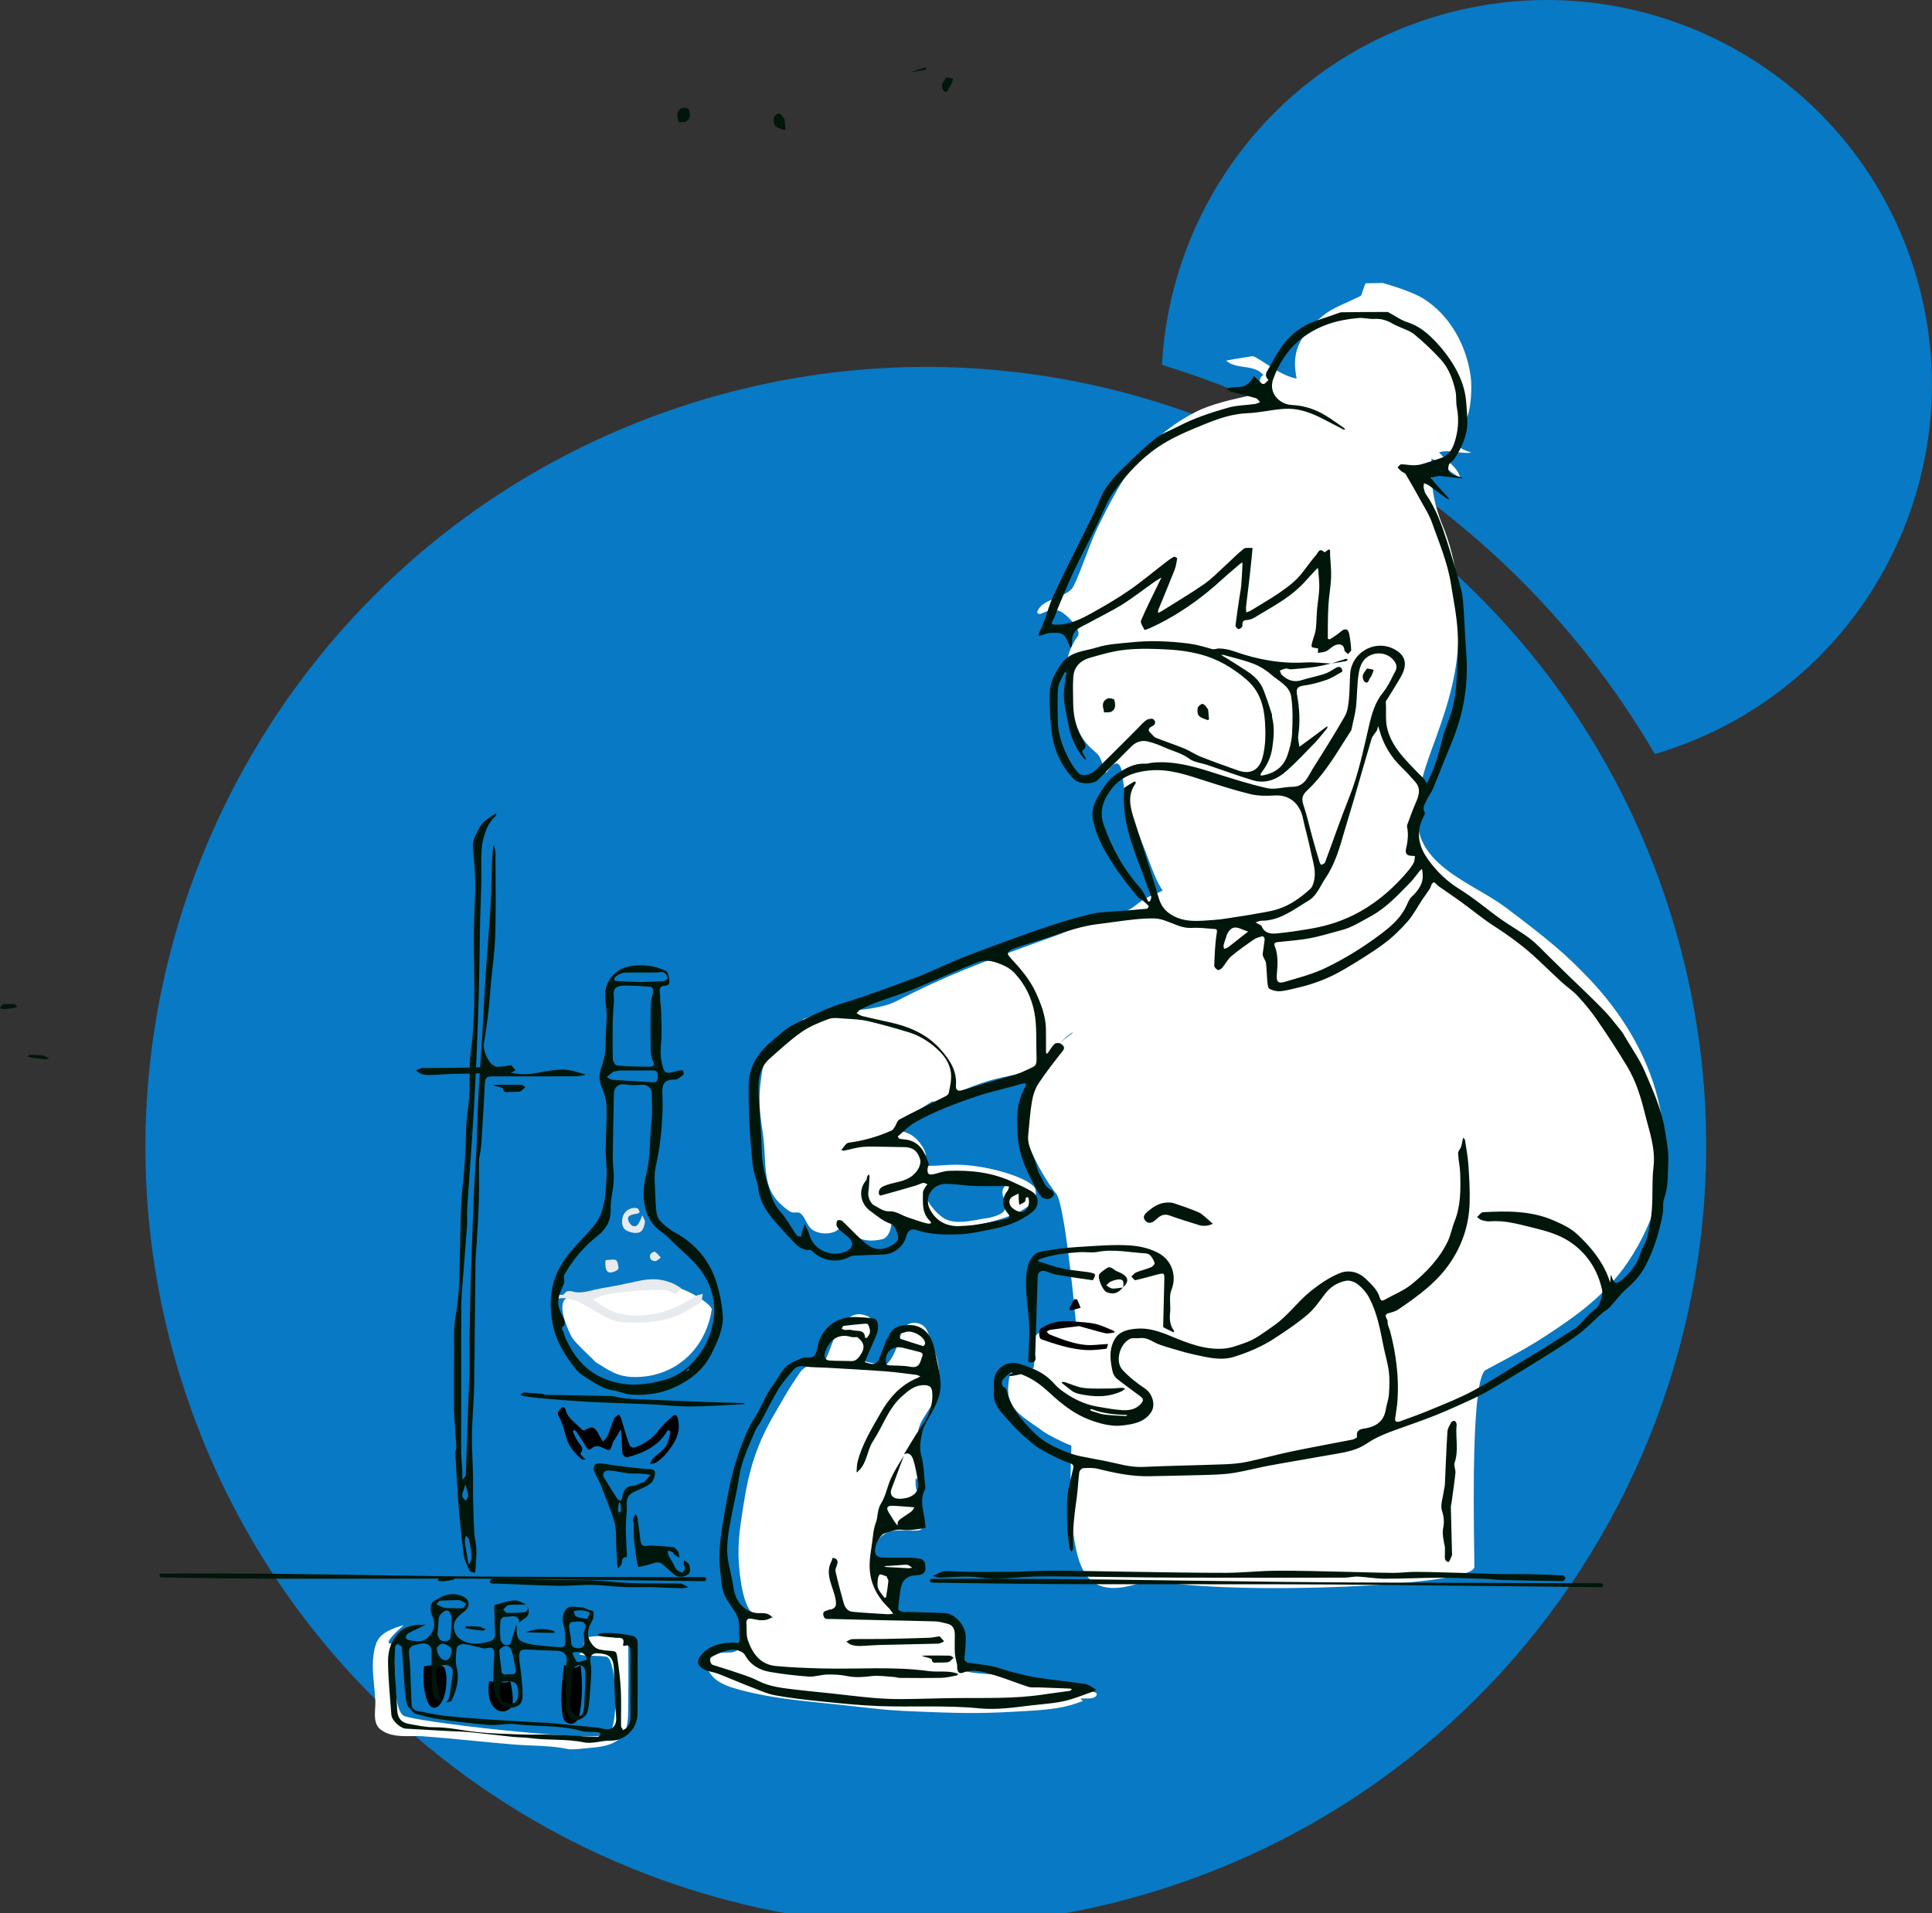 <svg width="105" height="104" viewBox="0 0 105 104" fill="none" xmlns="http://www.w3.org/2000/svg">
<rect x="0" y="0" width="105" height="104" fill="#333333" stroke="none"/>
<path d="M77.303 1.128C68.972 3.972 63.593 11.554 63.151 19.835C74.212 23.219 83.9 30.643 89.935 40.989C90.228 40.902 90.522 40.809 90.814 40.709C101.75 36.976 107.601 25.078 103.872 14.155C100.143 3.232 88.238 -2.605 77.303 1.128Z" fill="#0879C4"/>
<path d="M90.451 48.62C82.898 26.493 58.781 14.669 36.63 22.231C14.478 29.793 2.626 53.895 10.18 76.022C17.732 98.147 41.849 109.972 64.001 102.41C86.152 94.849 98.004 70.745 90.451 48.62Z" fill="#0879C4"/>
<path fill-rule="evenodd" clip-rule="evenodd" d="M55.663 60.987C55.58 62.214 57.006 64.429 57.403 64.888C57.887 65.446 58.477 71.921 58.477 71.921C57.091 71.819 56.388 72.486 56.215 72.679C56.249 73.334 56.255 73.924 56.171 74.36C56.162 74.408 56.005 74.415 55.79 74.424C55.612 74.431 55.396 74.439 55.191 74.475C54.871 74.53 54.833 74.945 54.811 75.195L54.811 75.195L54.811 75.196C54.808 75.223 54.806 75.249 54.803 75.271C54.678 76.414 55.377 76.895 56.204 77.464C56.366 77.575 56.532 77.69 56.699 77.814C56.923 77.981 57.779 78.425 58.224 78.582C58.229 78.584 58.224 78.7 58.217 78.9L58.217 78.901L58.217 78.901C58.175 80.027 58.035 83.829 58.877 85.378C59.629 86.763 61.19 86.29 62.044 86.032C62.298 85.955 62.49 85.897 62.578 85.913C67.27 86.767 80.075 86.206 80.125 85.195C80.129 85.097 80.125 84.75 80.118 84.236V84.236V84.236C80.082 81.655 79.99 74.884 80.746 74.474C80.966 74.356 81.179 74.241 81.389 74.129C82.233 73.678 83.02 73.257 83.874 72.704C86.291 71.136 87.96 69.847 89.284 67.22C91.819 62.191 89.901 56.878 86.313 53.149C85.763 52.577 85.196 52.021 84.592 51.506C83.705 50.749 82.776 50.044 81.846 49.34C81.417 49.016 80.899 48.712 80.363 48.399L80.362 48.399L80.362 48.399C79.135 47.681 77.818 46.911 77.287 45.715C76.669 44.326 77.239 42.305 77.715 41.001L77.782 40.817C78.498 38.856 79.104 37.196 79.247 35.061C79.403 32.751 79.254 30.608 78.373 28.486C77.919 27.393 77.727 26.188 77.799 24.937C78.11 25.045 78.363 25.251 78.616 25.457C78.846 25.645 79.076 25.832 79.35 25.947C79.253 25.564 78.957 25.3 78.659 25.034C78.501 24.892 78.341 24.75 78.212 24.589C78.531 24.491 78.849 24.532 79.172 24.574C79.432 24.607 79.695 24.641 79.965 24.604C79.906 24.579 79.846 24.559 79.786 24.538C79.692 24.506 79.599 24.475 79.513 24.429C78.949 24.128 79.325 23.437 79.591 22.947C79.674 22.795 79.746 22.662 79.776 22.566C79.952 22.012 80.005 21.039 79.928 20.467C79.703 18.799 78.827 17.165 77.38 16.248C76.811 15.887 75.789 15.57 75.153 15.382C75.017 15.382 74.88 15.386 74.744 15.39C74.574 15.396 74.403 15.401 74.233 15.398C74.204 15.388 74.128 15.617 74.063 15.812L74.063 15.812L74.063 15.812C74.017 15.95 73.977 16.071 73.964 16.078C73.653 16.233 73.389 16.352 73.154 16.459C72.34 16.828 71.874 17.04 71.06 17.999C70.226 18.982 70.34 19.898 70.47 20.576C69.93 20.506 69.257 20.068 68.749 19.738C68.411 19.518 68.146 19.346 68.045 19.364C67.875 19.394 67.705 19.42 67.535 19.447C67.235 19.494 66.934 19.54 66.637 19.603C66.907 19.844 67.26 19.896 67.61 19.947C68.006 20.005 68.398 20.062 68.661 20.393C68.435 20.512 68.465 20.739 68.494 20.951C68.522 21.164 68.549 21.362 68.308 21.416C68.182 21.445 68.051 21.474 67.916 21.503C66.959 21.715 65.806 21.97 64.993 22.388C62.181 23.834 61.018 25.901 59.669 28.643C59.45 29.089 59.225 29.68 59.001 30.268L59.001 30.268C58.781 30.846 58.562 31.422 58.349 31.86C58.199 32.167 57.794 32.334 57.388 32.502C56.984 32.669 56.581 32.835 56.429 33.139L56.418 33.16C56.39 33.214 56.357 33.277 56.384 33.327C56.413 33.379 56.498 33.375 56.557 33.37C56.563 33.37 56.584 33.36 56.615 33.346L56.616 33.346L56.616 33.346C56.786 33.267 57.28 33.041 57.656 33.249C58.04 33.461 58.814 34.267 58.569 34.595C57.584 35.913 57.959 37.498 58.247 38.643C58.606 40.065 59.066 40.472 59.453 40.815L59.453 40.815C59.523 40.877 59.591 40.937 59.656 41.001C59.776 41.12 59.862 41.371 59.939 41.596C59.999 41.773 60.054 41.934 60.116 42.002C60.126 42.013 60.163 41.965 60.216 41.895C60.423 41.623 60.883 41.02 61.015 42.225C61.151 43.47 61.336 43.94 61.829 45.192L61.829 45.192L61.829 45.193C61.944 45.485 62.076 45.821 62.228 46.218C62.291 46.383 62.352 46.546 62.411 46.706C62.667 47.394 62.898 48.014 63.181 48.39C63.209 48.427 62.839 48.577 62.62 48.665C62.551 48.693 62.498 48.715 62.476 48.725C62.141 48.885 61.944 49.039 61.77 49.175C61.516 49.374 61.311 49.535 60.799 49.619C60.198 49.719 59.175 50.139 58.335 50.483L58.335 50.483C57.975 50.631 57.648 50.765 57.403 50.855C57.031 50.99 56.675 51.118 56.333 51.242C53.405 52.3 51.502 52.987 48.704 54.43C48.034 54.776 46.963 54.882 45.942 54.983C45.01 55.075 44.119 55.163 43.612 55.425C43.921 55.34 42.58 56.159 42.58 56.159C41.977 56.636 41.523 57.577 41.411 58.292C41.206 59.614 41.251 60.231 41.452 61.554C41.523 62.022 41.545 62.459 41.566 62.87C41.62 63.925 41.664 64.799 42.508 65.532C42.962 65.927 43.046 65.922 43.206 65.912C43.251 65.909 43.303 65.906 43.373 65.911C43.56 65.927 43.686 66.162 43.811 66.395C43.869 66.504 43.927 66.612 43.991 66.698C44.315 67.135 45.283 67.164 45.593 66.79C45.773 66.573 46.042 66.801 46.312 67.029L46.312 67.029C46.461 67.156 46.611 67.282 46.745 67.333C47.13 67.478 47.52 67.454 47.915 67.374C48.349 67.286 48.504 66.623 48.432 66.165C48.409 66.025 48.785 66.146 49.06 66.233L49.06 66.233C49.167 66.268 49.259 66.297 49.305 66.304C49.61 66.348 49.901 66.406 50.187 66.463L50.187 66.463L50.187 66.463C50.592 66.543 50.983 66.621 51.379 66.654C52.532 66.749 53.622 66.549 54.69 66.161C55.052 66.031 55.448 65.887 55.765 65.646C55.8 65.628 55.955 65.539 55.986 65.504C56.157 65.358 56.227 65.235 56.276 65.046C56.312 64.909 56.303 64.65 56.221 64.546C55.741 63.928 53.393 63.291 51.903 63.314C51.678 63.317 51.453 63.331 51.228 63.345L51.228 63.345H51.228H51.228C50.983 63.36 50.739 63.376 50.494 63.377C50.482 63.377 50.469 63.378 50.456 63.378C50.379 63.38 50.29 63.382 50.249 63.324C50.202 63.257 50.241 63.1 50.274 62.965C50.296 62.876 50.316 62.797 50.308 62.755C50.282 62.604 50.216 62.457 50.132 62.329C49.853 61.901 49.595 61.664 49.096 61.517C49.005 61.49 48.909 61.493 48.813 61.496C48.706 61.499 48.6 61.502 48.503 61.465C48.619 61.171 48.932 60.974 49.225 60.789C49.333 60.721 49.438 60.655 49.529 60.587L49.525 60.587C49.864 60.39 50.211 60.165 50.431 60.022L50.431 60.022L50.431 60.022L50.431 60.022C50.584 59.923 50.676 59.863 50.662 59.88C50.974 59.914 51.249 59.767 51.518 59.623L51.518 59.623L51.518 59.623C51.63 59.563 51.74 59.504 51.851 59.459C51.94 59.423 52.028 59.387 52.116 59.351L52.117 59.351C52.644 59.136 53.172 58.92 53.718 58.758C54.223 58.609 54.741 58.509 55.258 58.409L55.259 58.408C55.395 58.382 55.531 58.356 55.667 58.329L55.686 58.325C55.748 58.312 55.817 58.298 55.869 58.329C55.91 58.353 56.328 57.94 56.808 57.465L56.808 57.465C57.43 56.85 58.157 56.131 58.305 56.127C58.334 56.126 58.276 56.169 58.162 56.254L58.162 56.254C57.836 56.495 57.053 57.075 56.536 57.951C55.863 59.093 55.677 60.773 55.663 60.987ZM49.92 80.993C49.97 81.069 49.956 81.12 49.94 81.177C49.931 81.212 49.921 81.25 49.924 81.297C49.955 81.71 50.003 82.123 50.053 82.534C50.058 82.581 50.069 82.633 50.081 82.687C50.11 82.816 50.141 82.959 50.104 83.076C50.072 83.172 49.907 83.201 49.831 83.203C49.671 83.207 49.511 83.203 49.35 83.199C49.101 83.193 48.852 83.187 48.604 83.212C47.873 83.287 47.307 84.016 47.376 84.737C47.386 84.844 47.598 84.973 47.685 84.983C48.079 85.027 48.241 85.007 48.443 84.982H48.443C48.585 84.964 48.747 84.944 49.024 84.942C49.305 84.941 49.586 84.956 49.865 84.984C50.003 84.997 50.105 85.049 50.054 85.215C49.977 85.469 49.733 85.562 49.501 85.651C49.391 85.693 49.283 85.733 49.197 85.79C48.798 86.052 48.728 86.56 48.668 87.001C48.657 87.077 48.647 87.151 48.636 87.221L48.632 87.243C48.616 87.342 48.577 87.579 48.646 87.651C48.729 87.737 49.044 87.737 49.141 87.737C49.318 87.737 49.494 87.732 49.671 87.727L49.672 87.727H49.672H49.672H49.672C49.965 87.719 50.258 87.71 50.551 87.724C51.073 87.746 51.439 87.849 51.885 88.124C52.358 88.417 52.466 89.064 52.397 89.568C52.378 89.702 52.31 89.842 52.243 89.98C52.131 90.211 52.021 90.438 52.148 90.625C52.319 90.876 52.819 90.926 53.08 90.952L53.135 90.957C53.417 90.988 53.7 91.008 53.983 91.029L53.984 91.029L53.984 91.029L53.984 91.029C54.285 91.051 54.587 91.073 54.887 91.106C55.863 91.216 57.037 91.472 58.048 91.692L58.048 91.692C58.378 91.764 58.69 91.832 58.972 91.891C59.042 91.905 59.111 91.917 59.181 91.929C59.264 91.943 59.346 91.958 59.427 91.976L59.431 91.977C59.497 91.991 59.652 92.025 59.597 92.151C59.514 92.344 59.171 92.335 58.944 92.33C58.747 92.325 58.637 92.322 58.861 92.456C57.965 92.847 56.971 92.938 56.008 92.998C53.524 93.151 52.693 93.151 50.206 93.055C48.453 92.988 47.989 92.935 46.797 92.8C46.471 92.763 46.09 92.72 45.613 92.668C45.334 92.638 45.053 92.61 44.77 92.581C43.531 92.455 42.263 92.326 41.06 92.063C39.729 91.772 38.927 91.535 38.552 90.9C38.472 90.765 38.339 90.678 38.232 90.61C38.133 90.545 38.058 90.497 38.072 90.438C38.14 90.153 38.204 90.139 38.274 90.124C38.291 90.12 38.31 90.116 38.328 90.107C38.48 90.039 38.644 89.99 38.807 89.942C38.884 89.919 38.961 89.896 39.036 89.871C39.145 89.835 39.292 89.835 39.444 89.835C39.762 89.835 40.102 89.835 40.165 89.503C40.212 89.255 40.217 88.971 40.222 88.692C40.226 88.481 40.229 88.272 40.251 88.086C40.267 87.952 40.647 87.959 40.907 87.964C41.077 87.968 41.196 87.97 41.127 87.931C40.471 87.555 40.286 86.217 40.207 85.548C40.041 84.139 40.183 83.235 40.4 81.847L40.4 81.846C40.701 79.914 41.108 78.542 42.101 76.847C42.214 76.654 42.314 76.48 42.408 76.317L42.409 76.315L42.41 76.314L42.41 76.314L42.41 76.314L42.41 76.313L42.41 76.313C42.743 75.735 43.004 75.282 43.506 74.57C43.621 74.406 43.896 74.232 44.093 74.196C44.133 74.189 44.186 74.187 44.248 74.185H44.248C44.449 74.178 44.732 74.169 44.84 73.961C44.984 73.683 45.079 73.424 45.17 73.174C45.321 72.759 45.463 72.369 45.809 71.958C46.24 71.447 46.595 71.33 47.134 71.542C47.29 71.603 47.451 71.784 47.456 71.962C47.468 72.39 47.279 72.753 47.089 73.117C46.947 73.389 46.805 73.662 46.745 73.964C46.838 73.971 46.998 74.008 47.181 74.05C47.581 74.143 48.089 74.261 48.222 74.131C48.582 73.781 48.811 73.041 48.942 72.616L48.95 72.591C49.07 72.2 49.31 71.844 49.814 71.921C50.319 71.998 50.431 72.381 50.557 72.81C50.603 72.967 50.65 73.13 50.72 73.287C51.13 74.211 51.158 75.319 50.71 76.237C50.62 76.421 50.504 76.598 50.387 76.775C50.155 77.127 49.921 77.484 49.885 77.913C49.859 78.226 49.904 78.544 49.95 78.862C50.027 79.398 50.104 79.933 49.834 80.439C49.697 79.988 49.753 81.388 49.92 80.993ZM28.903 94.886H28.902C28.58 94.872 28.253 94.858 27.915 94.831C27.171 94.77 26.428 94.698 25.684 94.626L25.683 94.626L25.682 94.626L25.681 94.626L25.68 94.625H25.68H25.68C24.79 94.539 23.9 94.453 23.009 94.386C22.81 94.371 22.6 94.373 22.387 94.376H22.387H22.387H22.387C21.799 94.383 21.187 94.391 20.7 94.03C20.332 93.758 20.362 93.284 20.388 92.862C20.397 92.729 20.405 92.601 20.4 92.486C20.388 92.22 20.362 91.949 20.335 91.676C20.258 90.891 20.18 90.091 20.447 89.338C20.66 88.736 21.361 88.52 21.9 88.354L21.9 88.354L21.933 88.344C21.939 88.342 21.904 88.374 21.845 88.428C21.585 88.667 20.861 89.331 21.213 89.342C21.436 89.348 21.451 90.032 21.468 90.833C21.489 91.797 21.513 92.93 21.909 93.252C22.304 93.573 31.764 94.663 32.949 94.315C33.668 94.353 33.547 90.208 32.971 90.066C32.819 90.028 32.501 90.017 32.198 90.006H32.198H32.198C31.765 89.991 31.364 89.977 31.525 89.888C31.688 89.799 31.711 89.59 31.733 89.4C31.75 89.237 31.767 89.087 31.869 89.036C32.209 88.866 33.234 88.983 33.261 88.987C33.331 88.998 33.401 89.006 33.472 89.013L33.473 89.013C33.62 89.029 33.767 89.044 33.906 89.094C34.129 89.176 34.147 89.391 34.148 89.582C34.157 90.72 34.153 91.858 34.139 92.996C34.136 93.366 34.12 93.91 33.906 94.241C33.483 94.897 32.658 94.967 31.933 95.028C31.763 95.043 31.599 95.057 31.446 95.078C31.282 95.094 31.118 95.094 30.937 95.094C30.237 94.943 29.579 94.915 28.903 94.886ZM31.989 73.667L31.989 73.667C31.647 73.338 31.211 72.918 31.087 72.703C30.916 72.406 30.198 70.899 30.797 70.563C30.919 70.494 31.042 70.497 31.217 70.501C31.372 70.505 31.567 70.51 31.838 70.467C32.284 70.397 32.717 70.246 33.154 70.093C33.788 69.871 34.431 69.646 35.137 69.661C37.092 69.702 38.721 70.936 38.682 71.184C38.327 73.457 36.546 74.94 34.346 74.852C33.594 74.821 33.153 74.54 32.529 74.143C32.475 74.108 32.42 74.073 32.362 74.037C32.286 73.953 32.147 73.82 31.989 73.667ZM53.866 66.174C53.828 66.184 53.792 66.194 53.761 66.204C53.572 66.222 53.367 66.26 53.154 66.299C52.462 66.427 51.685 66.57 51.124 66.102C50.663 65.717 49.844 64.767 50.58 64.229C50.705 64.138 50.839 64.058 50.983 64.002C51.123 63.949 51.271 63.91 51.42 63.901C51.621 63.89 51.826 63.928 52.029 63.966C52.172 63.992 52.313 64.018 52.451 64.027C52.616 64.037 52.782 64.037 52.948 64.035C53.07 64.035 53.192 64.034 53.314 64.038C53.405 64.041 53.497 64.044 53.588 64.047C53.941 64.057 54.293 64.068 54.644 64.099C54.699 64.104 54.77 64.12 54.795 64.169C54.81 64.201 54.785 64.236 54.761 64.267C54.754 64.277 54.748 64.286 54.742 64.295C54.707 64.352 54.67 64.4 54.636 64.445C54.54 64.572 54.462 64.674 54.486 64.888C54.497 64.995 54.534 65.098 54.57 65.201C54.607 65.305 54.644 65.41 54.655 65.519C54.698 65.947 54.191 66.085 53.866 66.174Z" fill="white"/>
<path fill-rule="evenodd" clip-rule="evenodd" d="M49.469 3.932C49.723 3.844 49.994 3.755 50.266 3.673C50.285 3.667 50.31 3.682 50.335 3.696L50.335 3.696C50.347 3.703 50.359 3.71 50.37 3.715C50.359 3.724 50.35 3.735 50.34 3.746V3.746L50.34 3.746C50.319 3.769 50.298 3.793 50.274 3.798C50.015 3.846 49.754 3.887 49.478 3.93L49.478 3.93L49.478 3.93L49.478 3.93L49.478 3.93L49.478 3.93L49.469 3.932ZM0.153 54.845C0.261 54.852 0.371 54.847 0.496 54.831C0.565 54.813 0.627 54.805 0.687 54.796L0.687 54.796C0.723 54.791 0.758 54.786 0.792 54.78C0.828 54.773 0.863 54.758 0.898 54.743C0.914 54.736 0.929 54.729 0.945 54.723C0.928 54.709 0.911 54.691 0.893 54.673C0.856 54.634 0.819 54.595 0.779 54.592C0.574 54.575 0.364 54.569 0.161 54.595C0.119 54.601 0.084 54.662 0.049 54.723L0.049 54.723C0.033 54.751 0.017 54.779 0 54.802C0.016 54.807 0.032 54.812 0.047 54.818C0.082 54.83 0.117 54.843 0.153 54.845ZM1.674 57.481C1.606 57.457 1.555 57.45 1.504 57.442L1.504 57.442C1.514 57.431 1.525 57.416 1.535 57.401L1.535 57.401C1.557 57.37 1.579 57.338 1.601 57.339C1.85 57.341 2.099 57.352 2.347 57.372C2.378 57.374 2.408 57.395 2.438 57.417C2.46 57.433 2.482 57.449 2.505 57.458C2.54 57.471 2.578 57.477 2.615 57.482C2.632 57.484 2.649 57.487 2.666 57.49C2.648 57.501 2.63 57.515 2.612 57.53C2.572 57.561 2.533 57.593 2.497 57.59C2.227 57.569 1.959 57.53 1.674 57.481ZM51.801 4.282C51.685 4.253 51.568 4.223 51.435 4.21C51.41 4.248 51.382 4.284 51.356 4.319C51.288 4.41 51.224 4.493 51.203 4.587C51.178 4.692 51.215 4.855 51.289 4.931C51.405 5.05 51.506 4.981 51.554 4.821C51.567 4.78 51.595 4.743 51.623 4.706C51.646 4.676 51.669 4.646 51.684 4.613C51.718 4.538 51.743 4.46 51.769 4.382C51.78 4.349 51.791 4.315 51.803 4.282L51.801 4.282ZM27.782 57.907C27.874 58.009 27.951 58.095 28.027 58.182C27.994 58.196 27.961 58.213 27.928 58.231C27.856 58.269 27.783 58.308 27.71 58.31C27.112 58.327 26.514 58.339 25.916 58.352H25.916H25.916H25.916C25.442 58.361 24.969 58.371 24.496 58.383C24.306 58.388 24.116 58.4 23.927 58.412C23.732 58.425 23.538 58.437 23.344 58.442C23.19 58.445 23.03 58.417 22.883 58.372C22.815 58.351 22.755 58.303 22.695 58.255C22.668 58.233 22.641 58.212 22.613 58.193C22.649 58.178 22.684 58.16 22.719 58.141C22.796 58.102 22.872 58.062 22.949 58.06C23.249 58.053 23.55 58.053 23.851 58.055C24.107 58.055 24.363 58.056 24.618 58.052C25.483 58.036 26.347 58.014 27.211 57.984C27.311 57.981 27.41 57.963 27.512 57.945C27.599 57.93 27.689 57.914 27.782 57.907ZM27.64 59.361C27.825 59.364 28.01 59.362 28.211 59.346C28.236 59.333 28.26 59.327 28.282 59.321C28.306 59.314 28.327 59.308 28.342 59.295C28.395 59.251 28.445 59.202 28.494 59.153L28.494 59.153C28.514 59.132 28.534 59.112 28.555 59.092C28.531 59.079 28.508 59.063 28.485 59.047C28.434 59.012 28.383 58.976 28.332 58.975C27.915 58.965 27.498 58.968 27.082 58.971H27.081L26.963 58.972C26.922 58.972 26.882 58.982 26.842 58.993C26.824 58.998 26.807 59.002 26.789 59.006C26.804 59.009 26.82 59.011 26.835 59.014C26.871 59.02 26.906 59.025 26.94 59.036C26.981 59.05 27.033 59.064 27.084 59.077C27.21 59.109 27.338 59.143 27.345 59.192C27.371 59.38 27.469 59.373 27.572 59.365C27.595 59.363 27.618 59.361 27.64 59.361ZM42.66 6.71L42.66 6.711L42.66 6.711C42.67 6.821 42.68 6.924 42.687 7.026C42.688 7.04 42.627 7.077 42.609 7.07C42.565 7.051 42.518 7.034 42.471 7.017C42.342 6.971 42.211 6.925 42.13 6.834C42.043 6.739 42.031 6.53 42.064 6.39C42.086 6.295 42.268 6.155 42.339 6.175C42.435 6.201 42.51 6.305 42.588 6.414C42.605 6.437 42.622 6.461 42.639 6.484C42.646 6.564 42.653 6.639 42.66 6.71ZM37.073 5.875C36.807 5.983 36.764 6.221 36.857 6.5C36.873 6.56 36.873 6.603 36.873 6.646C36.919 6.642 36.967 6.642 37.015 6.641C37.122 6.641 37.228 6.641 37.306 6.593C37.55 6.444 37.501 6.171 37.445 5.947C37.431 5.892 37.176 5.832 37.073 5.875Z" fill="#00160A"/>
<path fill-rule="evenodd" clip-rule="evenodd" d="M23.052 90.583C23.052 90.583 23.965 90.369 24.16 90.677C24.355 90.985 24.317 92.545 23.709 92.807C23.103 93.069 22.921 91.333 23.052 90.583Z" fill="black"/>
<path fill-rule="evenodd" clip-rule="evenodd" d="M26.586 91.382C26.586 91.382 27.541 91.587 27.727 91.365C27.727 91.365 28.018 92.548 27.771 92.833C27.771 92.833 27.338 93.293 26.865 92.833C26.392 92.374 26.586 91.382 26.586 91.382Z" fill="black"/>
<path fill-rule="evenodd" clip-rule="evenodd" d="M30.655 90.51C30.655 90.51 31.214 90.85 31.544 90.51C31.544 90.51 31.748 91.686 31.522 93.038C31.522 93.038 31.462 93.768 30.982 93.697C30.501 93.625 30.574 93.099 30.518 92.657C30.462 92.216 30.589 91.049 30.655 90.51Z" fill="black"/>
<path fill-rule="evenodd" clip-rule="evenodd" d="M33.687 77.782C33.556 78.02 33.425 78.225 33.295 78.431C33.29 78.439 33.297 78.454 33.294 78.463C33.15 78.902 33.156 78.889 32.76 78.703C32.565 78.612 32.369 78.541 32.148 78.743C31.959 78.915 31.873 78.685 31.786 78.541C31.632 78.29 31.473 78.041 31.306 77.798C31.279 77.758 31.204 77.752 31.152 77.73C31.154 77.789 31.139 77.856 31.162 77.905C31.23 78.052 31.314 78.191 31.39 78.334C31.5 78.539 31.8 78.699 31.539 78.997C31.523 79.015 31.643 79.159 31.708 79.237C31.742 79.278 31.796 79.301 31.841 79.331C31.761 79.33 31.649 79.363 31.603 79.322C31.259 79.017 30.951 78.681 30.804 78.229C30.673 77.826 30.59 77.395 30.386 77.032C30.246 76.784 30.354 76.704 30.48 76.567C30.606 76.429 30.703 76.506 30.734 76.627C30.862 77.133 31.31 77.371 31.629 77.716C31.659 77.748 31.748 77.769 31.781 77.749C32.154 77.516 32.296 77.544 32.508 77.908C32.533 77.951 32.549 78 32.574 78.043C32.637 78.153 32.703 78.262 32.767 78.371C32.856 78.262 32.973 78.165 33.026 78.041C33.154 77.745 33.237 77.431 33.367 77.136C33.411 77.035 33.54 76.972 33.63 76.891C33.671 76.955 33.728 77.014 33.75 77.085C33.887 77.519 33.996 77.963 34.156 78.388C34.214 78.543 34.252 78.79 34.597 78.648C35.086 78.446 35.482 78.182 35.796 77.752C36.006 77.465 36.291 77.231 36.554 76.985C36.681 76.866 36.788 76.917 36.831 77.079C36.983 77.637 36.849 78.123 36.522 78.599C36.279 78.952 36.024 79.275 35.662 79.5C35.569 79.558 35.441 79.558 35.329 79.585C35.381 79.488 35.415 79.375 35.486 79.295C35.769 78.981 36.205 78.799 36.313 78.334C36.35 78.176 36.404 78.021 36.434 77.862C36.441 77.826 36.385 77.777 36.358 77.733C36.319 77.761 36.267 77.779 36.245 77.817C35.761 78.62 34.979 78.981 34.123 79.21C33.985 79.246 33.822 79.117 33.816 78.905C33.804 78.521 33.775 78.138 33.752 77.755C33.752 77.746 33.739 77.731 33.734 77.731C33.718 77.734 33.703 77.743 33.687 77.782Z" fill="black"/>
<path fill-rule="evenodd" clip-rule="evenodd" d="M58.648 72.088C58.108 72.154 57.601 72.216 57.094 72.288C57.021 72.298 56.954 72.353 56.884 72.387C56.938 72.441 56.982 72.52 57.048 72.545C57.405 72.684 57.762 72.827 58.129 72.934C58.434 73.022 58.75 73.096 59.065 73.117C59.394 73.138 59.727 73.088 60.058 73.069C60.112 73.066 60.167 73.065 60.221 73.063C60.189 73.152 60.166 73.313 60.124 73.318C59.761 73.36 59.393 73.409 59.03 73.39C58.185 73.346 57.386 73.078 56.592 72.805C56.448 72.755 56.437 72.306 56.567 72.219C57.077 71.876 57.646 71.776 58.247 71.828C58.677 71.865 59.113 71.877 59.532 71.969C59.882 72.045 60.211 72.218 60.548 72.353C60.56 72.358 60.555 72.439 60.553 72.439C60.388 72.456 60.212 72.51 60.058 72.473C59.594 72.364 59.139 72.219 58.648 72.088Z" fill="black"/>
<path fill-rule="evenodd" clip-rule="evenodd" d="M58.728 71.09C58.556 71.15 58.369 71.196 58.179 71.232C58.168 71.234 58.114 71.142 58.127 71.115C58.201 70.95 58.282 70.787 58.377 70.633C58.391 70.612 58.529 70.625 58.545 70.655C58.614 70.788 58.659 70.933 58.728 71.09Z" fill="black"/>
<path fill-rule="evenodd" clip-rule="evenodd" d="M32.709 70.452C32.528 70.514 32.379 70.575 32.23 70.637C32.343 70.714 32.46 70.785 32.568 70.869C33.099 71.279 33.691 71.476 34.368 71.508C35.565 71.564 36.625 71.2 37.621 70.582C37.683 70.544 37.73 70.474 37.795 70.449C37.924 70.4 38.061 70.372 38.194 70.335C38.157 70.483 38.171 70.694 38.076 70.769C37.38 71.324 36.578 71.688 35.702 71.814C35.087 71.902 34.452 71.921 33.834 71.877C33.263 71.836 32.764 71.527 32.272 71.234C31.646 70.862 31.024 70.443 30.228 70.605C30.206 70.61 30.157 70.595 30.157 70.59C30.158 70.527 30.148 70.453 30.178 70.405C30.203 70.365 30.295 70.322 30.327 70.339C30.499 70.428 30.618 70.424 30.742 70.244C30.786 70.18 30.971 70.165 31.07 70.197C31.527 70.344 31.95 70.19 32.384 70.094C32.797 70.003 33.216 69.944 33.631 69.862C34.033 69.782 34.432 69.687 34.834 69.607C35.596 69.457 36.315 69.553 36.971 69.995C36.989 70.007 37.017 70.04 37.016 70.04C36.922 70.138 36.838 70.291 36.726 70.315C36.613 70.339 36.472 70.235 36.343 70.191C36.266 70.165 36.187 70.13 36.108 70.127C34.991 70.092 33.886 70.201 32.789 70.407C32.771 70.411 32.758 70.437 32.709 70.452Z" fill="#E7EAEE"/>
<path fill-rule="evenodd" clip-rule="evenodd" d="M35.059 66.395C35.009 66.687 34.947 66.977 34.649 67.017C34.445 67.044 34.19 66.981 34.015 66.87C33.771 66.715 33.749 66.319 33.899 66.016C34.023 65.766 34.354 65.605 34.634 65.682C34.693 65.698 34.732 65.807 34.765 65.879C34.77 65.892 34.706 65.953 34.665 65.966C34.597 65.989 34.52 65.983 34.451 66.004C34.278 66.054 34.064 66.096 34.15 66.349C34.189 66.465 34.289 66.61 34.394 66.645C34.636 66.726 34.709 66.502 34.796 66.339C34.841 66.254 34.868 66.158 34.904 66.067C34.956 66.166 35.008 66.264 35.059 66.395Z" fill="#E7EAEE"/>
<path fill-rule="evenodd" clip-rule="evenodd" d="M32.915 68.505C32.986 68.489 33.041 68.494 33.095 68.488C33.51 68.439 33.55 68.466 33.614 68.889C33.622 68.941 33.582 69.029 33.539 69.053C33.097 69.295 32.898 69.178 32.898 68.685C32.898 68.63 32.898 68.576 32.915 68.505Z" fill="#E7EAEE"/>
<path fill-rule="evenodd" clip-rule="evenodd" d="M35.652 68.555C35.38 68.557 35.288 68.411 35.337 68.208C35.354 68.133 35.545 68.019 35.587 68.044C35.715 68.118 35.808 68.251 35.914 68.361C35.838 68.426 35.762 68.49 35.652 68.555Z" fill="#E7EAEE"/>
<g clip-path="url(#clip0_529_961)">
<path fill-rule="evenodd" clip-rule="evenodd" d="M25.283 86.853C25.5 86.995 25.529 87.32 25.332 87.512C25.214 87.627 25.074 87.72 24.952 87.832C24.693 88.07 24.593 88.379 24.709 88.699C24.825 89.021 25.088 89.206 25.439 89.298C25.858 89.408 26.255 89.327 26.644 89.215C26.806 89.168 26.936 89.027 26.912 88.782C26.868 88.328 26.891 87.867 26.86 87.41C26.844 87.174 27.034 87.214 27.138 87.182C27.415 87.096 27.704 87.003 27.989 86.999C28.192 86.996 28.398 87.132 28.586 87.222C28.262 87.238 27.952 87.216 27.648 87.25C27.539 87.262 27.446 87.411 27.345 87.497C27.416 87.56 27.484 87.675 27.557 87.678C27.839 87.691 28.122 87.673 28.405 87.657C28.628 87.645 28.71 87.517 28.666 87.302C28.81 87.656 28.744 87.871 28.453 88.01C28.409 88.031 28.379 88.08 28.338 88.109C28.289 88.143 28.235 88.17 28.184 88.2C28.194 88.149 28.232 88.082 28.212 88.05C28.002 87.711 27.668 87.935 27.393 87.892C27.337 87.883 27.202 88.031 27.196 88.113C27.173 88.443 27.168 88.776 27.197 89.106C27.207 89.215 27.317 89.367 27.417 89.405C27.547 89.455 27.73 89.467 27.786 89.241C27.853 88.972 27.943 88.709 28.023 88.442C28.034 88.405 28.045 88.367 28.056 88.329C28.066 88.367 28.085 88.406 28.086 88.444C28.091 88.733 28.029 89.06 28.349 89.222C28.553 89.326 28.792 89.382 29.022 89.413C29.484 89.475 29.95 89.51 30.415 89.543C30.572 89.555 30.734 89.519 30.723 89.308C30.706 88.987 30.727 88.65 30.633 88.351C30.516 87.98 30.605 87.614 30.822 87.42C30.984 87.274 31.379 87.374 31.67 87.385C31.763 87.388 31.852 87.459 31.944 87.494C32.052 87.536 32.249 87.565 32.253 87.613C32.267 87.78 32.261 87.98 32.178 88.117C31.842 88.682 31.894 89.117 32.31 89.526C32.471 89.684 32.795 89.711 33.05 89.731C33.471 89.762 33.497 89.736 33.55 90.104C33.636 90.694 33.712 91.287 33.742 91.882C33.774 92.525 33.745 93.171 33.754 93.815C33.755 93.895 33.825 93.974 33.862 94.052C33.932 94.005 34.014 93.97 34.068 93.91C34.238 93.725 34.271 93.504 34.269 93.254C34.257 92.112 34.262 90.969 34.265 89.825C34.265 89.573 34.241 89.362 33.896 89.48C33.892 89.48 33.855 89.426 33.861 89.406C33.95 89.102 33.824 88.996 33.527 89.031C33.456 89.04 33.383 89.019 33.31 89.013C33.13 88.998 32.949 88.993 32.771 88.966C32.667 88.951 32.568 88.903 32.466 88.87C32.539 88.839 32.611 88.785 32.685 88.781C32.913 88.77 33.144 88.761 33.371 88.781C33.687 88.808 34.004 88.845 34.313 88.912C34.505 88.953 34.658 89.051 34.655 89.312C34.643 90.604 34.664 91.897 34.644 93.19C34.633 93.981 33.95 94.642 33.188 94.622C32.704 94.61 32.193 94.812 31.735 94.716C30.775 94.517 29.804 94.617 28.846 94.488C28.526 94.445 28.199 94.451 27.877 94.418C27.108 94.338 26.34 94.241 25.571 94.166C25.163 94.127 24.753 94.122 24.344 94.1C23.579 94.057 22.814 94.016 22.05 93.97C21.75 93.952 21.292 93.519 21.27 93.219C21.2 92.273 21.102 91.328 21.089 90.382C21.082 89.843 21.191 89.315 21.582 88.855C21.892 88.49 22.254 88.378 22.68 88.329C22.754 88.321 22.83 88.33 22.905 88.328C22.981 88.326 23.057 88.321 23.134 88.317C23.07 88.352 23.009 88.389 22.944 88.42C22.694 88.54 22.438 88.649 22.195 88.783C22.125 88.822 22.065 88.922 22.051 89.003C22.043 89.046 22.14 89.144 22.2 89.154C22.58 89.222 22.957 89.323 23.291 88.983C23.575 88.695 23.693 88.291 23.521 87.915C23.398 87.648 23.336 87.373 23.493 87.112C23.553 87.013 23.714 86.976 23.823 86.902C24.273 86.598 24.858 86.577 25.283 86.853ZM21.591 89.354C21.548 89.424 21.469 89.492 21.467 89.564C21.455 89.973 21.446 90.383 21.464 90.791C21.495 91.511 21.555 92.23 21.586 92.949C21.605 93.377 21.796 93.64 22.218 93.712C22.671 93.789 23.129 93.898 23.584 93.894C24.367 93.889 25.121 94.069 25.889 94.153C26.723 94.243 27.566 94.256 28.405 94.289C28.837 94.306 29.27 94.284 29.702 94.294C30.293 94.307 30.884 94.334 31.475 94.357C31.525 94.359 31.574 94.382 31.623 94.384C31.919 94.398 32.214 94.417 32.509 94.412C32.558 94.412 32.606 94.309 32.655 94.253C32.604 94.223 32.555 94.172 32.501 94.167C32.189 94.138 31.861 94.174 31.567 94.09C30.406 93.758 29.203 93.876 28.026 93.728C27.552 93.669 27.056 93.806 26.577 93.769C25.665 93.697 24.756 93.579 23.85 93.452C23.413 93.391 22.986 93.266 22.522 93.137C22.383 92.971 22.172 92.824 22.12 92.633C22.023 92.281 22.007 91.905 21.978 91.537C21.926 90.873 21.897 90.205 21.836 89.541C21.83 89.472 21.676 89.416 21.591 89.354ZM22.582 89.415C22.274 89.47 22.2 89.656 22.231 89.933C22.26 90.19 22.284 90.449 22.295 90.707C22.322 91.339 22.334 91.971 22.365 92.603C22.375 92.806 22.45 92.972 22.696 93.013C23.156 93.087 23.609 93.207 24.07 93.26C24.823 93.346 25.58 93.404 26.336 93.456C27.413 93.529 28.49 93.587 29.568 93.65C29.632 93.654 29.697 93.645 29.761 93.651C30.647 93.736 31.533 93.82 32.419 93.908C32.529 93.919 32.639 93.941 32.747 93.968C33.223 94.087 33.499 93.884 33.489 93.403C33.483 93.144 33.44 92.887 33.429 92.628C33.402 91.997 33.383 91.364 33.363 90.732C33.341 90.038 33.05 89.89 32.443 89.874C32.245 89.868 32.072 89.974 32.079 90.21C32.086 90.437 32.146 90.663 32.135 90.888C32.108 91.48 32.07 92.072 32.004 92.661C31.979 92.885 31.93 93.177 31.779 93.3C31.622 93.426 31.369 93.606 31.104 93.457C30.875 93.329 30.795 93.118 30.788 92.865C30.771 92.218 30.747 91.572 30.725 90.861C30.747 90.699 30.762 90.536 30.791 90.375C30.86 89.982 30.664 89.747 30.272 89.737C29.756 89.724 29.239 89.703 28.724 89.673C28.297 89.648 28.193 89.723 28.22 90.133C28.244 90.491 28.31 90.845 28.343 91.202C28.374 91.545 28.415 91.89 28.399 92.233C28.39 92.432 28.325 92.652 28.092 92.755C27.719 92.919 27.253 92.801 27.071 92.442C26.921 92.148 26.831 91.797 26.814 91.466C26.787 90.943 26.849 90.416 26.863 89.891C26.87 89.606 26.741 89.518 26.465 89.591C26.406 89.607 26.338 89.621 26.281 89.608C25.919 89.528 25.561 89.416 25.195 89.368C25.076 89.352 24.834 89.483 24.824 89.568C24.782 89.926 24.738 90.309 24.821 90.652C24.979 91.304 24.81 91.879 24.54 92.446C24.508 92.512 24.351 92.519 24.252 92.553C24.288 92.5 24.328 92.449 24.36 92.394C24.385 92.352 24.411 92.305 24.419 92.258C24.486 91.815 24.563 91.373 24.608 90.928C24.634 90.665 24.449 90.511 24.169 90.509C23.933 90.507 23.622 90.758 23.653 90.959C23.721 91.397 23.814 91.831 23.901 92.266C23.921 92.365 23.954 92.463 23.981 92.56C23.872 92.487 23.75 92.427 23.658 92.338C23.591 92.271 23.535 92.168 23.525 92.076C23.49 91.744 23.466 91.411 23.458 91.078C23.447 90.619 23.459 90.159 23.451 89.7C23.45 89.627 23.412 89.539 23.362 89.485C23.127 89.23 22.853 89.367 22.582 89.415ZM31.455 90.52C31.333 90.534 31.165 90.644 31.125 90.752C31.055 90.938 31.063 91.155 31.048 91.36C31.022 91.714 31.012 92.069 30.98 92.422C30.951 92.747 30.983 93.055 31.273 93.252C31.35 93.304 31.547 93.292 31.608 93.231C31.695 93.141 31.709 92.98 31.755 92.785C31.776 92.153 31.815 91.521 31.807 90.891C31.805 90.721 31.695 90.492 31.455 90.52ZM46.416 71.595C46.75 71.598 47.085 71.627 47.418 71.66C47.613 71.679 47.693 71.806 47.715 72.004C47.75 72.317 47.636 72.581 47.511 72.852C47.342 73.22 47.19 73.596 47.031 73.969C47.02 73.996 47.012 74.025 47.002 74.053C47.158 74.088 47.314 74.153 47.468 74.146C47.562 74.142 47.696 74.049 47.734 73.961C47.898 73.589 48.031 73.204 48.18 72.826C48.202 72.771 48.267 72.733 48.287 72.678C48.484 72.123 48.917 72.031 49.444 72.032C49.972 72.034 50.346 72.316 50.562 72.704C50.773 73.084 50.824 73.557 50.923 73.994C51.005 74.359 51.081 74.728 51.114 75.1C51.169 75.718 50.927 76.262 50.636 76.791C50.441 77.147 50.19 77.5 50.113 77.885C50.032 78.281 49.947 78.693 50.071 79.136C50.218 79.664 50.219 80.232 50.282 80.782C50.288 80.835 50.303 80.9 50.28 80.941C49.919 81.606 50.263 82.268 50.29 82.931C50.293 83.02 50.363 83.057 50.207 83.079C49.804 83.134 49.421 83.219 48.996 83.157C48.691 83.114 48.354 83.284 48.016 83.375C47.711 83.582 47.455 84.22 47.591 84.49C47.638 84.581 47.798 84.661 47.909 84.665C48.391 84.684 48.874 84.667 49.356 84.676C49.594 84.681 49.837 84.695 50.067 84.749C50.154 84.769 50.263 84.909 50.273 85.004C50.293 85.202 50.362 85.445 50.114 85.567C50.018 85.614 49.899 85.627 49.789 85.633C49.267 85.661 49.005 85.911 48.932 86.463C48.888 86.801 48.837 87.139 48.815 87.479C48.812 87.522 48.957 87.594 49.044 87.618C49.133 87.642 49.235 87.62 49.331 87.623C50.009 87.644 50.687 87.656 51.363 87.691C51.864 87.716 52.358 88.259 52.458 88.754C52.521 89.063 52.467 89.397 52.456 89.719C52.451 89.884 52.407 90.048 52.415 90.21C52.419 90.27 52.517 90.363 52.583 90.374C53.026 90.45 53.477 90.488 53.916 90.579C54.285 90.655 54.64 90.798 55.007 90.891C55.485 91.009 55.964 91.134 56.45 91.208C57.292 91.336 58.142 91.413 58.984 91.545C59.188 91.577 59.372 91.738 59.566 91.841C59.543 91.867 59.526 91.907 59.497 91.918C59.078 92.07 58.661 92.23 58.236 92.365C57.528 92.591 56.79 92.618 56.057 92.706C55.118 92.817 54.178 92.96 53.242 92.868C51.415 92.688 49.587 92.81 47.762 92.744C46.724 92.706 45.687 92.596 44.653 92.492C43.816 92.407 42.977 92.313 42.15 92.163C41.707 92.083 41.282 91.888 40.856 91.724C40.238 91.485 39.629 91.22 39.011 90.98C38.779 90.891 38.517 90.873 38.296 90.766C37.831 90.543 37.842 90.238 38.188 89.88C38.639 89.413 39.191 89.323 39.782 89.29C39.835 89.287 39.893 89.278 39.942 89.293C40.147 89.351 40.205 89.284 40.188 89.077C40.161 88.762 40.192 88.441 40.15 88.128C40.126 87.945 40.029 87.762 39.929 87.601C39.667 87.177 39.323 86.798 39.25 86.277C39.242 86.218 39.224 86.159 39.218 86.099C39.174 85.625 39.097 85.151 39.098 84.677C39.099 84.182 39.151 83.683 39.223 83.193C39.33 82.463 39.462 81.736 39.606 81.012C39.84 79.839 40.183 78.699 40.701 77.618C40.843 77.322 41.04 77.053 41.199 76.765C41.466 76.278 41.663 75.739 42.001 75.307C42.343 74.869 42.532 74.278 43.104 74.039C43.35 73.936 43.618 73.768 43.859 73.792C44.328 73.84 44.367 73.536 44.424 73.244C44.617 72.252 45.402 71.587 46.416 71.595ZM27.476 91.406C27.263 91.402 27.155 91.486 27.183 91.718C27.198 91.841 27.149 91.976 27.178 92.093C27.22 92.255 27.268 92.482 27.385 92.542C27.545 92.623 27.8 92.635 27.965 92.564C28.172 92.475 28.234 91.879 28.08 91.598C27.974 91.403 27.754 91.377 27.476 91.406ZM43.086 74.507C42.816 74.829 42.53 75.146 42.314 75.503C41.974 76.062 41.689 76.655 41.376 77.23C41.266 77.432 41.11 77.612 41.024 77.823C40.697 78.62 40.306 79.392 40.175 80.263C40.062 81.019 39.877 81.764 39.734 82.515C39.658 82.914 39.583 83.315 39.546 83.718C39.515 84.046 39.505 84.384 39.552 84.709C39.626 85.225 39.781 85.73 39.855 86.247C39.954 86.941 40.26 87.452 40.962 87.659C41.278 87.753 41.655 87.58 41.929 87.877C41.951 87.902 42.005 87.898 42.044 87.907C41.998 87.919 41.947 87.922 41.908 87.945C41.602 88.131 41.288 88.091 40.956 88.017C40.798 87.982 40.54 87.918 40.568 88.253C40.593 88.558 40.548 88.885 40.645 89.163C40.895 89.882 41.319 90.484 42.156 90.565C42.992 90.644 43.835 90.675 44.675 90.698C46.609 90.748 48.55 90.578 50.475 90.841C50.977 90.909 51.487 90.803 51.978 90.957C52.012 90.968 52.045 90.983 52.078 90.996C52.048 91.026 52.021 91.076 51.986 91.082C51.716 91.131 51.444 91.202 51.172 91.208C50.411 91.225 49.649 91.216 48.888 91.211C48.788 91.21 48.689 91.167 48.589 91.162C48.172 91.138 47.749 91.065 47.342 91.117C46.892 91.175 46.465 91.201 46.017 91.108C45.672 91.037 45.31 91.021 44.957 91.029C44.62 91.037 44.281 91.162 43.95 91.139C43.243 91.09 42.535 91.006 41.837 90.885C41.264 90.785 40.787 90.509 40.486 89.965C40.407 89.823 40.179 89.723 40.002 89.688C39.819 89.651 39.606 89.688 39.423 89.746C39.16 89.83 38.901 89.941 38.663 90.08C38.531 90.156 38.599 90.46 38.743 90.507C39.083 90.619 39.429 90.714 39.767 90.831C40.244 90.998 40.739 91.134 41.185 91.363C41.846 91.704 42.556 91.766 43.266 91.853C43.881 91.928 44.499 91.981 45.115 92.048C45.895 92.132 46.673 92.232 47.454 92.299C47.979 92.345 48.508 92.367 49.035 92.363C50.035 92.358 51.033 92.314 52.032 92.307C53.595 92.294 55.16 92.351 56.714 92.113C57.19 92.04 57.668 91.985 58.145 91.915C58.186 91.91 58.22 91.853 58.257 91.82C58.218 91.81 58.18 91.794 58.141 91.792C57.571 91.769 57 91.749 56.43 91.727C56.251 91.72 56.059 91.752 55.894 91.699C55.29 91.505 54.702 91.262 54.095 91.078C53.526 90.903 52.95 90.695 52.34 90.926C52.115 91.011 52.039 90.877 52.021 90.682C52.016 90.625 52.029 90.566 52.019 90.511C51.98 90.304 51.91 90.099 51.897 89.89C51.877 89.549 51.892 89.207 51.892 88.865C51.891 88.576 51.801 88.341 51.488 88.266C51.272 88.214 51.053 88.148 50.834 88.141C49.824 88.108 48.814 88.094 47.805 88.072C46.923 88.052 46.042 88.029 45.161 88.008C44.996 88.004 44.804 88.064 44.749 87.816C44.688 87.539 44.94 87.579 45.071 87.497C45.094 87.482 45.137 87.504 45.165 87.493C45.395 87.407 45.463 87.325 45.422 87.01C45.326 86.294 44.782 85.613 45.199 84.847C45.225 84.799 45.23 84.739 45.244 84.684C45.315 84.706 45.405 84.71 45.453 84.756C45.499 84.801 45.529 84.895 45.519 84.959C45.494 85.114 45.381 85.278 45.41 85.415C45.534 85.989 45.689 86.558 45.847 87.124C45.915 87.365 46.051 87.591 46.324 87.617C46.959 87.678 47.596 87.711 48.233 87.749C48.335 87.755 48.439 87.732 48.543 87.723C48.477 87.633 48.412 87.543 48.344 87.455C48.319 87.422 48.285 87.394 48.254 87.364C47.591 86.709 47.23 85.924 47.264 84.985C47.277 84.628 47.338 84.272 47.39 83.916C47.446 83.536 47.462 83.136 47.597 82.784C47.728 82.442 47.666 82.075 47.882 81.732C48.141 81.323 48.219 80.806 48.425 80.358C48.626 79.922 48.889 79.515 49.125 79.127C48.899 79.737 48.673 80.348 48.445 80.958C48.35 81.212 48.475 81.423 48.76 81.465C48.855 81.479 48.954 81.475 49.049 81.466C49.579 81.413 49.997 81.125 49.895 80.559C49.82 80.145 49.756 79.724 49.626 79.326C49.569 79.155 49.416 78.9 49.125 79.063C49.436 78.561 49.724 78.043 50.063 77.561C50.455 77.004 50.714 76.417 50.667 75.726C50.65 75.479 50.596 75.305 50.251 75.297C49.711 75.283 49.368 75.596 49.02 75.905C48.273 76.566 47.983 77.528 47.453 78.333C47.108 78.855 47.129 79.559 46.617 79.998C46.603 80.009 46.599 80.032 46.59 80.05C46.578 80.028 46.552 80.004 46.554 79.983C46.568 79.808 46.564 79.628 46.608 79.46C46.858 78.498 47.378 77.657 47.863 76.806C48.325 75.996 48.926 75.303 49.82 74.926C49.888 74.897 49.952 74.857 50.018 74.822C49.944 74.793 49.873 74.746 49.797 74.737C49.234 74.668 48.672 74.588 48.107 74.546C47.052 74.468 45.995 74.413 44.938 74.35C44.529 74.326 44.114 74.342 43.713 74.274C43.429 74.225 43.243 74.319 43.086 74.507ZM27.417 89.491C27.305 89.525 27.136 89.651 27.137 89.732C27.143 90.045 27.208 90.357 27.251 90.733C27.219 91.065 27.459 91.034 27.658 91.016C27.822 91.001 28.088 91.077 28.023 90.743C27.959 90.418 27.914 90.088 27.822 89.772C27.772 89.6 27.641 89.422 27.417 89.491ZM51.608 90.001C51.682 90.002 51.755 90.075 51.827 90.115C51.758 90.182 51.693 90.253 51.619 90.314C51.591 90.338 51.544 90.338 51.49 90.364C51.292 90.38 51.111 90.382 50.929 90.379C50.807 90.378 50.671 90.438 50.639 90.213C50.63 90.145 50.382 90.108 50.242 90.061C50.194 90.045 50.143 90.04 50.094 90.031C50.151 90.019 50.207 89.997 50.264 89.997C50.712 89.994 51.16 89.99 51.608 90.001ZM31.275 89.805C31.22 89.81 31.166 89.834 31.111 89.85C31.143 89.941 31.175 90.032 31.24 90.156C31.286 90.224 31.337 90.351 31.378 90.348C31.54 90.336 31.701 90.288 31.856 90.237C31.875 90.232 31.883 90.118 31.859 90.073C31.736 89.839 31.521 89.782 31.275 89.805ZM23.768 89.543C23.72 89.586 23.753 89.743 23.782 89.837C23.813 89.939 23.884 90.029 23.97 90.156C24.218 90.315 24.377 90.278 24.476 90.036C24.631 89.659 24.545 89.507 24.153 89.369C23.948 89.296 23.867 89.454 23.768 89.543ZM31.048 88.183C30.996 88.189 30.919 88.328 30.925 88.4C30.951 88.691 31.034 88.98 31.039 89.271C31.044 89.57 31.266 89.592 31.439 89.597C31.611 89.603 31.796 89.506 31.755 89.194C31.755 89.003 31.694 88.782 31.769 88.628C31.871 88.42 31.818 88.233 31.681 88.183C31.493 88.115 31.259 88.156 31.048 88.183ZM51.071 88.954C51.163 89.055 51.238 89.139 51.313 89.224C51.209 89.267 51.106 89.346 51.001 89.349C49.949 89.379 48.897 89.393 47.845 89.421C47.468 89.43 47.091 89.469 46.714 89.478C46.563 89.482 46.406 89.454 46.261 89.41C46.164 89.38 46.084 89.295 45.996 89.234C46.106 89.189 46.215 89.107 46.326 89.104C46.872 89.09 47.419 89.106 47.965 89.096C48.814 89.081 49.663 89.059 50.511 89.03C50.693 89.023 50.874 88.97 51.071 88.954ZM23.997 87.707C23.896 87.812 23.851 87.881 23.841 88.007C23.82 88.274 23.798 88.542 23.777 88.873C23.829 88.969 23.861 89.093 23.941 89.151C24.022 89.21 24.154 89.231 24.258 89.218C24.339 89.207 24.468 89.126 24.475 89.064C24.516 88.703 24.544 88.338 24.541 87.975C24.539 87.837 24.481 87.645 24.381 87.578C24.283 87.512 24.136 87.565 23.997 87.707ZM30.094 88.651C30.115 88.656 30.138 88.689 30.143 88.712C30.146 88.726 30.117 88.764 30.103 88.763C29.602 88.759 29.102 88.752 28.586 88.729C28.685 88.684 28.801 88.656 28.915 88.625C29.311 88.519 29.703 88.551 30.094 88.651ZM25.362 88.397C25.606 88.4 25.851 88.41 26.094 88.43C26.148 88.434 26.195 88.493 26.25 88.514C26.299 88.533 26.355 88.536 26.407 88.545C26.352 88.58 26.294 88.647 26.241 88.643C25.977 88.623 25.713 88.585 25.433 88.537C25.367 88.513 25.317 88.506 25.267 88.499C25.299 88.463 25.331 88.397 25.362 88.397ZM31.44 87.537C31.352 87.54 31.265 87.571 31.177 87.589C31.218 87.686 31.235 87.837 31.305 87.869C31.473 87.945 31.667 87.965 31.915 88.008L31.936 87.953C31.94 87.944 31.944 87.935 31.948 87.926C31.99 87.84 32.033 87.754 32.076 87.668C31.977 87.632 31.881 87.583 31.779 87.562C31.669 87.539 31.553 87.533 31.44 87.537ZM24.967 86.982C24.615 86.991 24.262 86.989 23.912 87.017C23.842 87.023 23.782 87.144 23.718 87.211C23.824 87.263 23.928 87.32 24.038 87.365C24.102 87.391 24.173 87.409 24.242 87.411L24.505 87.42C24.724 87.427 24.944 87.432 25.161 87.417C25.225 87.413 25.278 87.259 25.336 87.174C25.234 87.11 25.133 87.046 24.967 86.982ZM47.829 85.583C47.798 85.579 47.723 85.717 47.715 85.795C47.698 85.974 47.664 86.171 47.722 86.332C47.789 86.522 47.944 86.682 48.067 86.851C48.074 86.861 48.154 86.842 48.156 86.83C48.204 86.53 48.254 86.229 48.282 85.927C48.288 85.866 48.203 85.797 48.192 85.699C48.072 85.657 47.953 85.597 47.829 85.583ZM8.773 85.541C8.773 85.541 10.932 85.526 14.082 85.544C14.999 85.55 15.999 85.564 17.056 85.578C18.991 85.603 21.113 85.641 23.241 85.671L23.993 85.681C24.824 85.691 25.654 85.7 26.47 85.706C27.69 85.714 28.882 85.716 30.01 85.719C34.355 85.732 37.762 85.736 38.217 85.736L38.269 85.736C38.329 85.737 38.378 85.786 38.377 85.846C38.377 85.905 38.328 85.953 38.268 85.953C38.268 85.953 34.681 85.907 30.009 85.858C29.295 85.85 28.555 85.842 27.798 85.835L27.53 85.828C28.443 85.848 29.356 85.871 30.27 85.891C31.226 85.913 32.19 85.864 33.136 85.973C34.385 86.118 35.632 86.054 36.88 86.084C36.933 86.085 36.994 86.067 37.039 86.087C37.168 86.145 37.291 86.218 37.416 86.284C37.289 86.303 37.162 86.341 37.035 86.337C36.487 86.323 35.938 86.298 35.357 86.276C34.843 86.276 34.36 86.293 33.878 86.272C33.316 86.248 32.756 86.165 32.194 86.155C31.582 86.145 30.968 86.218 30.355 86.206C29.236 86.184 28.118 86.127 26.999 86.084C26.9 86.081 26.798 86.093 26.701 86.075C26.664 86.068 26.604 85.977 26.614 85.962C26.648 85.909 26.706 85.836 26.759 85.834C26.816 85.831 26.874 85.828 26.932 85.827C26.778 85.826 26.624 85.825 26.47 85.824C25.884 85.82 25.292 85.818 24.697 85.817C24.704 85.823 24.71 85.829 24.717 85.835C24.667 85.854 24.618 85.88 24.566 85.89C24.476 85.907 24.383 85.913 24.276 85.94C24.153 85.956 24.046 85.96 23.939 85.954C23.888 85.951 23.839 85.927 23.789 85.912C23.809 85.884 23.828 85.849 23.848 85.815C21.767 85.814 19.677 85.823 17.744 85.824L16.096 85.824C15.39 85.823 14.715 85.822 14.081 85.817C10.931 85.793 8.771 85.749 8.771 85.749C8.714 85.749 8.667 85.702 8.668 85.644C8.668 85.587 8.715 85.541 8.773 85.541ZM50.644 85.824C50.644 85.824 53.307 85.813 57.19 85.837C58.32 85.843 59.554 85.859 60.856 85.874C63.523 85.906 66.476 85.954 69.409 85.988C70.434 85.999 71.456 86.01 72.463 86.017C73.967 86.028 75.436 86.031 76.827 86.036C82.184 86.056 86.384 86.065 86.946 86.066L87.01 86.066C87.07 86.067 87.118 86.115 87.118 86.175C87.117 86.235 87.068 86.283 87.008 86.282C87.008 86.282 82.587 86.231 76.826 86.175C75.435 86.161 73.966 86.145 72.463 86.134C71.456 86.128 70.432 86.125 69.407 86.123C66.475 86.116 63.522 86.125 60.854 86.12C59.553 86.118 58.318 86.117 57.188 86.109C53.382 86.081 50.75 86.034 50.646 86.032L50.643 86.032C50.585 86.032 50.539 85.985 50.539 85.928C50.539 85.87 50.587 85.824 50.644 85.824ZM57.238 85.383C58.633 85.389 60.029 85.423 61.425 85.442C63.153 85.466 64.881 85.503 66.609 85.5C67.528 85.498 68.446 85.392 69.365 85.386C70.6 85.378 71.835 85.419 73.07 85.444C73.951 85.461 74.832 85.495 75.713 85.503C76.122 85.506 76.531 85.444 76.941 85.447C77.8 85.454 78.66 85.484 79.519 85.507C80.218 85.526 80.917 85.555 81.616 85.569C82.112 85.579 82.609 85.563 83.106 85.573C83.719 85.586 84.332 85.61 84.945 85.642C84.996 85.645 85.079 85.745 85.078 85.799C85.077 85.852 84.988 85.95 84.938 85.949C83.821 85.936 82.704 85.916 81.587 85.889C81.317 85.883 81.048 85.838 80.778 85.829C79.918 85.803 79.058 85.767 78.199 85.768C77.221 85.769 76.244 85.823 75.266 85.82C74.78 85.819 74.295 85.729 73.808 85.705C73.572 85.693 73.332 85.76 73.095 85.761C70.114 85.765 67.133 85.771 64.153 85.761C62.178 85.754 60.203 85.721 58.197 85.699C57.5 85.699 56.834 85.683 56.17 85.704C55.48 85.726 54.791 85.812 54.1 85.818C53.615 85.823 53.129 85.716 52.642 85.706C52.126 85.696 51.609 85.749 51.093 85.759C50.955 85.761 50.817 85.705 50.678 85.676C50.799 85.62 50.923 85.569 51.039 85.506C51.305 85.361 51.572 85.415 51.861 85.426C52.932 85.468 54.005 85.451 55.077 85.44C55.798 85.433 56.518 85.38 57.238 85.383ZM34.55 82.304C34.583 82.374 34.635 82.44 34.647 82.513C34.697 82.847 34.734 83.183 34.779 83.517C34.797 83.647 34.795 83.788 34.848 83.904C34.956 84.142 35.171 84.004 35.344 84.014C35.76 84.039 36.177 84.054 36.589 84.107C36.69 84.12 36.796 84.251 36.858 84.353C36.912 84.441 36.907 84.565 36.929 84.673C36.834 84.619 36.734 84.571 36.646 84.508C36.61 84.482 36.608 84.401 36.572 84.384C36.484 84.34 36.385 84.319 36.291 84.289C36.301 84.371 36.291 84.465 36.326 84.535C36.443 84.765 36.588 84.982 36.699 85.215C36.777 85.379 36.92 85.436 37.078 85.491C37.217 85.37 37.278 85.264 37.177 85.097C37.136 85.029 37.17 84.915 37.17 84.822C37.201 84.837 37.239 84.845 37.262 84.867C37.338 84.938 37.456 85.007 37.471 85.092C37.505 85.286 37.574 85.518 37.317 85.636C37.065 85.751 36.819 85.748 36.599 85.558C36.403 85.388 36.212 85.211 36.015 85.042C35.839 84.891 35.653 84.921 35.446 84.995C35.212 85.079 34.965 85.126 34.721 85.181C34.706 85.185 34.659 85.118 34.652 85.079C34.52 84.332 34.396 83.585 34.453 82.821C34.459 82.746 34.384 82.66 34.401 82.592C34.426 82.49 34.498 82.399 34.55 82.304ZM26.978 44.229C26.966 44.273 26.968 44.333 26.939 44.358C26.525 44.715 26.362 45.205 26.243 45.706C26.179 45.975 26.167 46.26 26.161 46.538C26.149 47.054 26.166 47.571 26.155 48.087C26.142 48.741 26.108 49.394 26.094 50.048C26.068 51.343 26.059 52.638 26.026 53.932C25.996 55.09 25.947 56.248 25.899 57.405C25.862 58.285 25.82 59.166 25.77 60.045C25.712 61.034 25.645 62.022 25.578 63.011C25.516 63.925 25.445 64.838 25.388 65.752C25.37 66.043 25.403 66.337 25.382 66.628C25.304 67.715 25.212 68.801 25.129 69.888C25.101 70.263 25.067 70.639 25.067 71.015C25.061 73.281 25.064 75.546 25.064 77.811C25.064 78.21 25.055 78.609 25.066 79.008C25.075 79.331 25.107 79.653 25.127 79.975C25.132 80.05 25.127 80.125 25.128 80.2C25.129 80.28 25.133 80.361 25.135 80.441C25.197 80.356 25.31 80.273 25.313 80.185C25.367 78.857 25.405 77.528 25.45 76.2C25.468 75.692 25.501 75.184 25.512 74.677C25.522 74.181 25.508 73.686 25.515 73.191C25.533 72.014 25.548 70.836 25.581 69.659C25.613 68.491 25.664 67.323 25.707 66.154C25.727 65.608 25.744 65.061 25.773 64.514C25.81 63.805 25.866 63.097 25.898 62.387C25.93 61.67 25.935 60.952 25.967 60.234C25.999 59.504 26.048 58.773 26.093 58.043C26.134 57.398 26.183 56.754 26.221 56.109C26.268 55.304 26.304 54.499 26.351 53.694C26.389 53.049 26.434 52.404 26.48 51.76C26.542 50.888 26.621 50.018 26.668 49.146C26.709 48.387 26.711 47.625 26.738 46.865C26.748 46.585 26.779 46.306 26.802 46.026C26.804 45.998 26.822 45.971 26.833 45.944C26.844 45.971 26.858 45.998 26.864 46.027C26.887 46.124 26.926 46.223 26.927 46.321C26.931 47.817 26.959 49.313 26.918 50.808C26.893 51.715 26.756 52.618 26.673 53.523C26.626 54.029 26.599 54.536 26.54 55.04C26.473 55.607 26.393 56.172 26.294 56.734C26.239 57.042 26.492 57.717 26.821 57.916C27.538 58.349 28.31 58.493 29.144 58.331C29.636 58.235 30.139 58.142 30.636 58.143C31.008 58.144 31.38 58.297 31.752 58.384C31.772 58.389 31.789 58.412 31.807 58.427C31.789 58.434 31.771 58.444 31.752 58.447C31.589 58.469 31.426 58.508 31.264 58.509C29.784 58.514 28.305 58.511 26.825 58.511C26.423 58.512 26.367 58.582 26.347 58.965C26.292 60.061 26.227 61.157 26.154 62.251C26.136 62.513 26.072 62.772 26.029 63.064C26.029 63.812 26.045 64.528 26.024 65.244C26 66.06 25.944 66.875 25.9 67.691C25.88 68.046 25.842 68.4 25.838 68.754C25.812 70.957 25.802 73.161 25.767 75.363C25.752 76.233 25.664 77.101 25.649 77.971C25.637 78.678 25.69 79.385 25.705 80.092C25.715 80.534 25.699 80.976 25.709 81.417C25.723 82.05 25.74 82.683 25.776 83.314C25.794 83.629 25.885 83.941 25.893 84.255C25.902 84.641 25.858 85.028 25.834 85.414C25.831 85.446 25.788 85.505 25.783 85.503C25.691 85.468 25.553 85.448 25.523 85.381C25.395 85.104 25.244 84.819 25.203 84.523C25.087 83.697 25.018 82.865 24.936 82.034C24.906 81.723 24.89 81.411 24.871 81.099C24.827 80.39 24.782 79.681 24.746 78.972C24.741 78.876 24.808 78.775 24.802 78.679C24.767 78.044 24.72 77.41 24.678 76.776C24.673 76.702 24.678 76.626 24.678 76.552C24.678 75.537 24.67 74.522 24.68 73.506C24.687 72.853 24.639 72.184 24.759 71.549C24.993 70.316 24.97 69.078 25.002 67.837C25.032 66.711 25.024 65.579 25.146 64.462C25.256 63.451 25.315 62.446 25.331 61.431C25.341 60.794 25.472 60.16 25.508 59.523C25.553 58.721 25.482 57.906 25.592 57.115C25.928 54.719 25.695 52.315 25.771 49.916C25.792 49.252 25.839 48.587 25.828 47.923C25.819 47.31 25.758 46.697 25.704 46.085C25.667 45.662 25.888 45.33 26.063 44.982C26.232 44.647 26.557 44.477 26.852 44.278C26.888 44.253 26.936 44.245 26.978 44.229ZM32.613 79.549C32.897 79.567 33.177 79.636 33.46 79.67C34.021 79.739 34.583 79.807 35.146 79.86C35.324 79.877 35.58 79.829 35.595 80.037C35.609 80.232 35.514 80.508 35.368 80.627C35.121 80.829 34.8 80.946 34.502 81.08C34.14 81.242 34.038 81.468 34.061 81.856C34.084 82.239 34.009 82.627 34.011 83.013C34.013 83.516 34.05 84.019 34.07 84.523C34.072 84.564 34.065 84.643 34.064 84.643C33.688 84.629 33.877 85.028 33.691 85.151C33.657 85.173 33.636 85.217 33.609 85.251C33.591 85.209 33.561 85.168 33.558 85.124C33.533 84.792 33.512 84.46 33.492 84.127C33.465 83.675 33.518 83.202 33.399 82.775C33.197 82.046 32.888 81.346 32.607 80.618C32.493 80.397 32.38 80.198 32.3 79.986C32.198 79.716 32.328 79.53 32.613 79.549ZM49.195 85.06C48.925 85.077 48.655 85.101 48.321 85.122C48.278 85.122 48.235 85.119 48.193 85.123C48.142 85.127 48.092 85.137 48.041 85.145C48.093 85.159 48.145 85.182 48.198 85.185C48.586 85.209 48.973 85.231 49.361 85.249C49.431 85.252 49.503 85.23 49.574 85.22C49.508 85.175 49.447 85.12 49.375 85.088C49.322 85.063 49.255 85.056 49.195 85.06ZM25.323 83.485C25.301 83.571 25.259 83.658 25.262 83.744C25.267 83.895 25.297 84.046 25.321 84.197C25.363 84.456 25.406 84.715 25.452 84.973C25.455 84.988 25.492 84.998 25.514 85.01C25.557 84.889 25.642 84.766 25.634 84.648C25.615 84.324 25.557 84.002 25.482 83.647L25.323 83.485ZM79.06 77.244C79.116 77.283 79.172 77.378 79.165 77.443C79.09 78.133 79.292 78.835 79.053 79.521C78.998 79.678 79.118 79.887 79.1 80.067C79.046 80.595 78.965 81.12 78.894 81.647C78.88 81.747 78.849 81.848 78.851 81.948C78.868 82.773 78.891 83.597 78.913 84.422C78.914 84.465 78.927 84.513 78.91 84.549C78.851 84.678 78.769 84.916 78.72 84.91C78.536 84.888 78.511 84.716 78.525 84.545C78.535 84.407 78.527 84.267 78.527 84.096C78.454 83.72 78.365 83.394 78.441 83.018C78.495 82.75 78.473 82.445 78.37 82.133C78.265 81.816 78.422 81.412 78.467 81.047C78.481 80.937 78.519 80.829 78.525 80.719C78.571 79.754 78.603 78.788 78.664 77.824C78.675 77.648 78.79 77.475 78.877 77.312C78.902 77.266 79.028 77.221 79.06 77.244ZM75.423 16.96C75.792 17.152 76.127 17.403 76.504 17.522C77.052 17.696 77.485 18.034 77.865 18.411C78.305 18.845 78.7 19.345 79.016 19.875C79.372 20.471 79.628 21.131 79.683 21.841C79.713 22.216 79.749 22.593 79.745 22.968C79.737 23.694 79.445 24.33 79.055 24.925C78.965 25.062 78.77 25.156 78.733 25.298C78.651 25.608 78.76 25.797 79.376 25.938C79.415 25.946 79.453 25.959 79.492 25.969C79.453 25.98 79.414 26.003 79.377 26C79.019 25.961 78.661 25.917 78.303 25.875C78.272 25.872 78.239 25.868 78.208 25.874C78.059 25.902 77.911 25.932 77.762 25.962C77.841 26.067 77.912 26.177 77.999 26.274C78.23 26.533 78.469 26.786 78.701 27.044C78.728 27.073 78.736 27.118 78.752 27.156C78.715 27.14 78.674 27.132 78.643 27.109C78.313 26.869 77.987 26.623 77.655 26.387C77.578 26.332 77.48 26.306 77.392 26.267C77.384 26.349 77.357 26.436 77.373 26.513C77.4 26.638 77.43 26.773 77.501 26.875C78.045 27.651 78.354 28.532 78.638 29.42C78.919 30.3 79.186 31.185 79.418 32.078C79.518 32.463 79.525 32.873 79.554 33.273C79.606 34.014 79.63 34.756 79.687 35.496C79.819 37.178 79.546 38.79 78.902 40.346C78.554 41.185 78.229 42.034 77.879 42.873C77.784 43.101 77.616 43.298 77.519 43.526C77.439 43.717 77.275 43.908 77.427 44.146C77.455 44.189 77.421 44.289 77.389 44.349C76.922 45.216 77.085 46.008 77.647 46.771C78.112 47.401 78.654 47.921 79.331 48.34C80.118 48.828 80.826 49.439 81.582 49.977C82.091 50.338 82.644 50.64 83.14 51.017C83.518 51.305 83.839 51.667 84.183 51.998C84.525 52.329 84.863 52.664 85.204 52.997C85.852 53.627 86.512 54.245 87.142 54.893C87.496 55.255 87.802 55.664 88.123 56.057C88.205 56.157 88.264 56.275 88.329 56.387C88.687 56.999 89.107 57.583 89.384 58.228C89.834 59.273 90.31 60.32 90.489 61.458C90.578 62.026 90.699 62.605 90.666 63.172C90.629 63.831 90.68 64.507 90.442 65.155C90.345 65.418 90.414 65.737 90.358 66.02C90.266 66.49 90.16 66.961 90.01 67.415C89.859 67.873 89.675 68.326 89.457 68.756C89.2 69.264 88.83 69.686 88.391 70.063C88.045 70.36 87.78 70.749 87.466 71.085C87.36 71.198 87.204 71.264 87.086 71.369C86.631 71.771 86.213 72.222 85.724 72.577C85.017 73.092 84.267 73.549 83.525 74.013C82.71 74.523 81.886 75.019 81.059 75.508C80.708 75.716 80.345 75.904 79.976 76.075C79.328 76.374 78.679 76.669 78.017 76.935C77.346 77.204 76.661 77.438 75.98 77.683C75.389 77.896 74.806 78.111 74.28 78.473C73.788 78.812 73.201 78.933 72.616 79.032C72.026 79.131 71.437 79.239 70.847 79.342C70.218 79.453 69.586 79.555 68.958 79.674C68.523 79.756 68.094 79.865 67.66 79.953C67.341 80.017 67.022 80.084 66.699 80.116C66.281 80.157 65.86 80.172 65.439 80.183C64.462 80.21 63.484 80.226 62.507 80.249C61.543 80.272 60.612 80.083 59.683 79.849C59.423 79.783 59.138 79.796 58.866 79.811C58.789 79.815 58.667 79.946 58.656 80.03C58.595 80.501 58.582 80.979 58.514 81.45C58.384 82.349 58.282 83.249 58.321 84.16C58.324 84.221 58.265 84.284 58.235 84.347C58.201 84.29 58.144 84.236 58.136 84.176C58.086 83.81 58.022 83.443 58.009 83.075C57.988 82.495 57.965 81.911 58.016 81.334C58.057 80.858 58.203 80.39 58.304 79.918C58.343 79.734 58.409 79.621 58.108 79.522C57.557 79.341 57.036 79.054 56.528 78.765C56.227 78.594 55.972 78.341 55.704 78.115C55.217 77.704 54.806 77.218 54.391 76.738C54.14 76.449 53.991 76.108 54.013 75.709C54.023 75.517 54.015 75.324 54.015 75.132C54.015 74.431 54.692 73.931 55.373 74.133C55.992 74.316 56.589 74.547 57.074 74.992C57.26 75.164 57.415 75.374 57.615 75.526C58.218 75.984 58.877 76.335 59.636 76.464C60.058 76.536 60.481 76.618 60.907 76.651C61.321 76.683 61.723 76.65 62.03 76.281C62.19 76.089 62.098 75.998 61.968 75.899C61.555 75.586 61.129 75.289 60.723 74.966C60.611 74.877 60.509 74.73 60.476 74.593C60.33 73.974 60.249 73.337 60.604 72.766C60.855 72.362 61.302 72.271 61.759 72.229C62.425 72.169 63.035 72.386 63.621 72.629C64.555 73.016 65.488 73.391 66.516 73.311C66.916 73.28 67.311 73.122 67.696 72.987C68.263 72.787 68.725 72.409 69.216 72.072C69.996 71.536 70.526 70.748 71.253 70.172C71.73 69.794 72.252 69.435 72.811 69.21C73.293 69.017 73.829 69.128 74.241 69.532L74.378 69.665C74.636 69.917 74.883 70.176 74.987 70.539C75.032 70.699 75.106 70.739 75.257 70.653C75.742 70.378 76.28 70.168 76.708 69.823C77.51 69.176 78.227 68.427 78.682 67.483C78.844 67.147 78.905 66.764 79.045 66.415C79.388 65.566 79.387 64.679 79.358 63.79C79.346 63.422 79.262 63.056 79.244 62.688C79.239 62.577 79.361 62.466 79.403 62.347C79.446 62.225 79.463 62.094 79.492 61.967C79.501 61.928 79.51 61.889 79.52 61.85C79.553 61.887 79.611 61.92 79.617 61.961C79.687 62.425 79.776 62.889 79.807 63.356C79.853 64.04 79.893 64.728 79.87 65.413C79.832 66.537 79.512 67.566 78.887 68.534C78.149 69.677 77.094 70.432 76.01 71.174C75.859 71.278 75.667 71.332 75.487 71.38C75.121 71.478 75.433 71.694 75.415 71.842C75.394 72.014 75.509 72.201 75.556 72.384C75.874 73.613 76.038 74.86 75.95 76.131C75.928 76.457 75.87 76.78 75.824 77.104C75.792 77.325 75.972 77.307 76.066 77.273C76.663 77.061 77.259 76.841 77.843 76.597C78.583 76.287 79.335 75.994 80.039 75.615C80.947 75.127 81.815 74.566 82.694 74.028C83.661 73.435 84.632 72.85 85.577 72.224C85.882 72.021 86.106 71.698 86.373 71.437C86.545 71.269 86.789 71.143 86.889 70.943C87.014 70.694 87.122 70.366 87.067 70.109C86.824 68.989 86.2 68.064 85.245 67.457C84.673 67.093 83.971 66.897 83.301 66.735C82.548 66.553 81.79 66.326 80.993 66.394C80.844 66.406 80.685 66.371 80.539 66.329C80.443 66.301 80.362 66.221 80.274 66.164C80.382 66.071 80.485 65.903 80.598 65.897C81.902 65.826 83.212 65.809 84.438 66.345L84.598 66.415C84.997 66.593 85.389 66.787 85.731 67.107C86.457 67.788 87.066 68.526 87.42 69.459C87.453 69.546 87.481 69.635 87.511 69.724C87.519 69.62 87.525 69.516 87.534 69.412C87.538 69.372 87.549 69.333 87.556 69.293C87.57 69.335 87.584 69.376 87.598 69.418C87.72 69.764 87.842 69.835 88.119 69.596C88.575 69.203 88.973 68.753 89.149 68.145C89.237 67.844 89.445 67.576 89.518 67.274C89.641 66.773 89.739 66.26 89.776 65.747C89.833 64.978 89.773 64.198 89.864 63.435C89.986 62.411 89.629 61.485 89.396 60.532C89.179 59.645 88.91 58.767 88.437 57.98C87.921 57.119 87.368 56.278 86.8 55.45C86.487 54.993 86.128 54.562 85.753 54.153C85.496 53.871 85.166 53.656 84.883 53.397C84.445 52.996 84.02 52.582 83.588 52.175C82.862 51.49 82.065 50.901 81.224 50.359C80.582 49.946 79.993 49.452 79.373 49.002C78.989 48.723 78.59 48.461 78.202 48.186C78.109 48.12 78.036 48.028 77.944 47.961C77.93 47.951 77.846 48.007 77.822 48.048C77.769 48.142 77.746 48.254 77.688 48.344C77.568 48.532 77.429 48.707 77.305 48.892C77.037 49.294 76.815 49.735 76.499 50.093C76.105 50.54 75.668 50.966 75.189 51.319C74.518 51.812 73.802 52.247 73.085 52.674C72.279 53.155 71.409 53.497 70.49 53.702C70.185 53.77 69.88 53.86 69.572 53.884C69.379 53.899 69.162 53.842 68.99 53.752C68.91 53.71 68.892 53.516 68.88 53.388C68.848 53.045 68.842 52.7 68.807 52.357C68.797 52.256 68.721 52.163 68.681 52.063C68.655 51.999 68.616 51.928 68.623 51.865C68.654 51.592 68.707 51.322 68.733 51.048C68.738 50.997 68.639 50.883 68.614 50.89C68.452 50.935 68.28 50.98 68.145 51.073C67.726 51.362 67.305 51.654 66.917 51.982C66.72 52.15 66.599 52.405 66.427 52.607C66.372 52.673 66.245 52.75 66.189 52.728C66.102 52.694 65.988 52.575 65.991 52.496C66.016 51.904 66.032 51.307 66.129 50.725C66.163 50.522 66.121 50.508 65.984 50.498C65.576 50.471 65.164 50.417 64.757 50.441C64.25 50.471 63.84 50.228 63.395 50.072C63.188 49.999 62.966 49.931 62.75 49.927C62.363 49.92 61.973 49.945 61.587 49.987C60.935 50.059 60.286 50.159 59.635 50.239C58.492 50.379 57.438 50.831 56.348 51.155C55.967 51.267 55.592 51.398 55.214 51.523C55.139 51.547 55.059 51.567 54.993 51.608C54.712 51.782 54.713 51.849 54.941 52.095C55.469 52.665 55.977 53.256 56.301 53.969C56.584 54.589 56.829 55.228 56.844 55.924C56.853 56.344 56.845 56.765 56.847 57.185C56.847 57.221 56.872 57.257 56.885 57.293C56.915 57.263 56.949 57.236 56.974 57.203C57.087 57.047 57.179 56.867 57.32 56.743C57.386 56.684 57.581 56.684 57.655 56.74C57.762 56.821 57.926 56.921 57.755 57.135C57.298 57.708 56.844 58.289 56.441 58.901C56.256 59.182 56.142 59.535 56.085 59.87C55.981 60.478 55.944 61.098 55.881 61.712C55.829 62.21 56.072 62.63 56.239 63.071C56.344 63.349 56.38 63.666 56.537 63.907C56.712 64.176 56.776 64.543 57.139 64.684C57.214 64.713 57.303 64.893 57.276 64.956C57.234 65.052 57.105 65.155 56.999 65.172C56.621 65.232 56.475 64.91 56.34 64.669C55.851 63.799 55.413 62.886 55.321 61.891C55.234 60.943 55.208 59.965 55.722 59.084C55.788 58.972 55.781 58.865 55.614 58.9C55.38 58.949 55.152 59.026 54.921 59.088C54.361 59.239 53.794 59.365 53.243 59.543C52.593 59.754 51.949 59.987 51.318 60.249C50.769 60.476 50.223 60.724 49.712 61.023C49.371 61.222 49.093 61.525 48.787 61.782C48.823 61.825 48.853 61.896 48.897 61.905C49.057 61.939 49.225 61.936 49.383 61.977C50.042 62.147 50.279 62.687 50.47 63.254C50.494 63.326 50.423 63.425 50.414 63.514C50.382 63.825 50.477 63.898 50.78 63.821C51.043 63.755 51.307 63.659 51.574 63.648C52.774 63.602 53.948 63.736 55.049 64.257C55.39 64.418 55.74 64.566 56.061 64.76C56.489 65.018 56.507 65.555 56.11 65.878C55.431 66.43 54.625 66.689 53.779 66.846C53.27 66.94 52.759 67.069 52.245 67.092C51.413 67.131 50.575 67.133 49.766 66.853C49.523 66.769 49.312 66.935 49.254 67.198C49.132 67.747 48.579 68.184 48.018 68.196C47.469 68.207 46.921 68.235 46.372 68.26C46.305 68.264 46.235 68.292 46.174 68.324C45.515 68.666 44.728 68.559 44.191 68.057C44.135 68.004 44.051 67.939 43.985 67.944C43.492 67.979 43.244 67.614 42.953 67.327C42.76 67.138 42.591 66.924 42.408 66.726C41.831 66.101 41.296 65.457 41.206 64.559C41.182 64.325 41.077 64.1 41.021 63.868C40.969 63.653 40.915 63.435 40.893 63.216C40.755 61.814 40.675 60.411 40.689 59C40.7 57.97 41.199 57.225 41.945 56.599C42.322 56.283 42.685 55.921 43.117 55.705C44.001 55.262 44.883 54.816 45.843 54.521C47.187 54.108 48.508 53.614 49.826 53.118C50.585 52.833 51.312 52.463 52.064 52.158C52.853 51.837 53.652 51.541 54.453 51.249C55.347 50.922 56.241 50.595 57.146 50.3C57.875 50.063 58.614 49.845 59.361 49.673C59.801 49.572 60.266 49.574 60.72 49.535C61.26 49.489 61.8 49.452 62.339 49.399C62.376 49.396 62.441 49.256 62.428 49.243C62.306 49.119 62.171 49.005 62.035 48.895C61.99 48.858 61.915 48.851 61.88 48.809C61.618 48.491 61.353 48.175 61.107 47.846C60.853 47.505 60.603 47.16 60.38 46.799C59.949 46.104 59.563 45.398 59.403 44.571C59.285 43.96 59.535 43.532 59.822 43.054C60.062 42.654 60.332 42.306 60.719 42.055C61.178 41.757 61.65 41.483 62.233 41.515C62.373 41.522 62.514 41.469 62.656 41.456C63.754 41.36 64.79 41.636 65.822 41.964C66.828 42.283 67.835 42.612 68.862 42.844C69.29 42.941 69.773 42.774 70.231 42.772C70.926 42.769 71.086 42.196 71.364 41.759C71.953 40.829 72.537 39.896 73.085 38.942C73.233 38.684 73.276 38.35 73.308 38.044C73.358 37.565 73.345 37.079 73.383 36.597C73.468 35.496 74.659 34.789 75.659 35.235C76.368 35.551 76.538 36.067 76.144 36.772C75.909 37.19 75.646 37.593 75.397 38.003C75.366 38.054 75.31 38.109 75.314 38.159C75.357 38.676 75.266 39.187 75.422 39.714C75.705 40.674 76.394 41.309 77.04 41.992C77.158 42.116 77.288 42.228 77.401 42.357C77.461 42.426 77.494 42.518 77.54 42.599C77.59 42.492 77.638 42.383 77.691 42.277C78.035 41.586 78.213 40.844 78.406 40.102C78.548 39.558 78.802 39.043 78.939 38.498C79.063 38.006 79.133 37.495 79.162 36.988L79.185 36.578C79.228 35.826 79.262 35.071 79.218 34.323C79.168 33.462 78.992 32.607 78.858 31.752C78.673 30.575 78.205 29.482 77.81 28.369C77.672 27.981 77.439 27.625 77.239 27.259C76.966 26.762 76.688 26.267 76.398 25.78C76.353 25.704 76.231 25.677 76.155 25.615C76.081 25.554 76.02 25.477 75.953 25.407C76.021 25.349 76.087 25.242 76.156 25.241C76.361 25.237 76.567 25.288 76.772 25.292C76.936 25.295 77.106 25.28 77.263 25.236C77.616 25.137 77.965 25.019 78.312 24.899C78.69 24.769 78.906 24.472 79.028 24.117C79.249 23.475 79.308 22.819 79.176 22.143C79.119 21.849 79.163 21.535 79.099 21.243C78.96 20.616 78.731 20.008 78.292 19.529C77.85 19.047 77.37 18.593 76.865 18.177C76.613 17.97 76.266 17.875 75.962 17.73C75.873 17.687 75.779 17.651 75.694 17.6C75.389 17.42 75.075 17.312 74.706 17.337C74.417 17.356 74.121 17.264 73.833 17.288C72.689 17.383 71.628 17.694 70.704 18.428C69.975 19.006 69.518 19.747 69.201 20.591C68.914 21.358 69.531 21.986 70.217 22.016C70.963 22.048 71.612 22.3 72.221 22.699C72.5 22.883 72.772 23.075 73.046 23.267C73.074 23.286 73.087 23.326 73.107 23.356C73.07 23.352 73.029 23.358 72.998 23.342C72.592 23.133 72.19 22.915 71.781 22.71C71.148 22.394 70.481 22.173 69.766 22.226C69.102 22.276 68.445 22.436 67.781 22.463C66.953 22.496 66.194 22.765 65.454 23.066C64.583 23.42 63.692 23.787 62.922 24.312C62.002 24.939 61.242 25.777 60.569 26.678C60.26 27.091 60.065 27.553 59.854 28.019C59.401 29.02 58.867 29.983 58.395 30.976C58.068 31.662 57.788 32.37 57.49 33.07C57.397 33.288 57.339 33.525 57.221 33.728C57.105 33.93 57.164 33.949 57.357 33.956C58.109 33.981 58.748 33.652 59.371 33.306C60.054 32.926 60.732 32.532 61.373 32.087C62.072 31.603 62.724 31.052 63.399 30.533C63.527 30.434 63.66 30.339 63.804 30.267C63.841 30.248 63.981 30.329 63.978 30.348C63.942 30.564 63.912 30.788 63.832 30.991C63.551 31.708 63.25 32.417 62.959 33.131C62.937 33.186 62.938 33.251 62.929 33.311C62.984 33.29 63.045 33.277 63.094 33.246C63.877 32.755 64.674 32.284 65.433 31.759C65.852 31.469 66.211 31.091 66.591 30.746C66.926 30.443 67.239 30.112 67.593 29.833C67.699 29.749 67.91 29.798 68.073 29.786C68.062 29.912 68.053 30.038 68.04 30.163C67.998 30.573 67.958 30.983 67.911 31.392C67.85 31.922 67.78 32.45 67.721 32.98C67.709 33.083 67.728 33.189 67.733 33.294C67.82 33.257 67.914 33.23 67.994 33.182C68.762 32.712 69.544 32.275 70.244 31.69C70.766 31.253 71.081 30.679 71.513 30.189C71.637 30.049 71.695 29.756 71.971 30.012C71.981 30.022 72.022 30.012 72.037 29.999C72.36 29.702 72.277 30.002 72.286 30.167C72.308 30.575 72.36 30.984 72.343 31.39C72.321 31.904 72.223 32.414 72.195 32.927C72.162 33.52 72.167 34.115 72.163 34.709C72.163 34.726 72.257 34.769 72.278 34.755C72.478 34.624 72.682 34.496 72.862 34.341C73.092 34.143 73.264 34.164 73.322 34.445C73.382 34.735 73.418 35.031 73.435 35.326C73.439 35.399 73.325 35.479 73.265 35.556C73.196 35.488 73.072 35.424 73.068 35.352C73.047 35.024 72.799 34.975 72.55 35.079C72.378 35.151 72.248 35.319 72.078 35.4C71.942 35.465 71.775 35.464 71.623 35.492C71.629 35.413 71.639 35.334 71.638 35.255C71.638 35.248 71.575 35.243 71.542 35.235C71.455 35.212 71.32 35.211 71.294 35.158C71.259 35.087 71.3 34.973 71.325 34.881C71.383 34.66 71.479 34.445 71.508 34.221C71.553 33.859 71.549 33.491 71.581 33.127C71.614 32.738 71.687 32.351 71.7 31.961C71.712 31.63 71.665 31.295 71.642 30.962C71.64 30.934 71.624 30.906 71.614 30.878C71.584 30.906 71.551 30.932 71.523 30.962C71.295 31.21 71.07 31.46 70.84 31.706C70.175 32.416 69.333 32.883 68.509 33.373C68.28 33.508 68.032 33.692 67.786 33.703C67.471 33.717 67.54 33.875 67.515 34.052C67.506 34.113 67.371 34.204 67.305 34.196C67.242 34.187 67.14 34.06 67.148 33.996C67.206 33.49 67.285 32.987 67.359 32.483C67.392 32.262 67.439 32.042 67.458 31.82C67.49 31.455 67.505 31.09 67.524 30.724C67.527 30.673 67.515 30.622 67.51 30.571C67.472 30.597 67.431 30.621 67.396 30.651C67.072 30.93 66.742 31.202 66.427 31.491C65.238 32.583 63.931 33.498 62.455 34.163C62.371 34.201 62.207 34.253 62.201 34.24C62.12 34.075 61.96 33.856 62.013 33.732C62.296 33.058 62.633 32.406 62.951 31.747C63.008 31.628 63.065 31.51 63.123 31.392C63.004 31.465 62.881 31.531 62.767 31.611C62.169 32.032 61.592 32.485 60.973 32.872C60.375 33.245 59.732 33.547 59.115 33.891C58.772 34.082 58.346 34.199 58.276 34.678C58.256 34.817 58.272 34.96 58.257 35.1C58.253 35.144 58.203 35.184 58.175 35.225C58.16 35.184 58.152 35.14 58.131 35.103C58.017 34.891 57.948 34.61 57.77 34.491C57.596 34.375 57.309 34.398 57.074 34.41C56.889 34.42 56.71 34.508 56.527 34.557C56.5 34.564 56.455 34.555 56.44 34.536C56.426 34.519 56.433 34.473 56.447 34.449C56.807 33.811 56.928 33.08 57.233 32.422C57.512 31.821 57.8 31.224 58.092 30.628C58.358 30.086 58.638 29.55 58.903 29.007C59.206 28.385 59.532 27.77 59.788 27.129C60.094 26.36 60.661 25.809 61.232 25.258L61.541 24.96C61.953 24.563 62.37 24.17 62.819 23.82C63.166 23.551 63.607 23.404 64.002 23.195C64.867 22.738 65.794 22.436 66.726 22.167C67.203 22.029 67.72 22.029 68.218 21.959C68.309 21.946 68.395 21.893 68.484 21.859C68.408 21.786 68.345 21.674 68.256 21.648C67.844 21.526 67.424 21.428 67.008 21.32C66.96 21.308 66.91 21.295 66.868 21.272C66.792 21.231 66.721 21.183 66.648 21.137C66.734 21.113 66.819 21.077 66.907 21.066C67.144 21.038 67.404 21.073 67.614 20.985C67.805 20.904 67.995 20.722 68.088 20.536C68.159 20.393 68.158 20.443 68.223 20.509C68.333 20.62 68.441 20.736 68.559 20.838C68.594 20.869 68.681 20.888 68.712 20.867C68.797 20.807 68.866 20.724 68.941 20.65C68.652 20.389 68.88 20.171 69.001 19.947C69.331 19.339 69.655 18.735 70.176 18.248C70.595 17.856 71.07 17.594 71.601 17.41C72.02 17.265 72.444 17.131 72.865 16.976C73.712 16.96 74.559 16.96 75.423 16.96ZM48.29 82.198C48.398 82.378 48.51 82.555 48.624 82.73C48.671 82.801 48.729 82.865 48.781 82.932C48.789 82.861 48.779 82.782 48.808 82.721C48.838 82.657 48.897 82.601 48.956 82.559C49.144 82.426 49.344 82.308 49.527 82.169C49.599 82.114 49.639 82.016 49.694 81.938C49.622 81.931 49.551 81.923 49.415 81.916C49.104 81.895 48.793 81.863 48.482 81.855C48.217 81.848 48.153 81.972 48.29 82.198ZM33.647 81.669C33.616 81.805 33.585 81.941 33.588 82.109C33.604 82.145 33.619 82.181 33.635 82.217C33.675 82.193 33.748 82.168 33.748 82.144C33.748 82.002 33.732 81.86 33.715 81.718C33.712 81.699 33.67 81.685 33.647 81.669ZM32.826 80.321C33.067 80.713 33.309 81.104 33.56 81.49C33.593 81.541 33.675 81.561 33.734 81.596C33.761 81.541 33.804 81.488 33.811 81.431C33.858 81.032 34.027 80.765 34.478 80.756C34.568 80.754 34.657 80.676 34.81 80.634C34.884 80.603 34.973 80.59 35.027 80.54C35.146 80.427 35.248 80.296 35.357 80.172C35.18 80.15 35.004 80.118 34.826 80.107C34.597 80.093 34.365 80.114 34.139 80.088C33.795 80.049 33.457 79.956 33.114 79.937C32.832 79.921 32.704 80.123 32.826 80.321ZM25.291 80.701C25.259 80.801 25.224 80.901 25.193 81.002C25.178 81.049 25.171 81.098 25.128 81.179C25.128 81.242 25.107 81.316 25.133 81.366C25.173 81.446 25.245 81.51 25.304 81.581C25.352 81.497 25.431 81.418 25.442 81.33C25.454 81.227 25.411 81.116 25.384 81.01C25.358 80.906 25.323 80.803 25.291 80.701ZM73.157 69.623C72.709 69.708 72.319 69.942 72.026 70.319C71.724 70.709 71.445 71.136 71.075 71.452C70.52 71.925 69.908 72.335 69.297 72.736C68.605 73.19 67.842 73.519 67.056 73.762C66.344 73.981 65.623 73.789 64.916 73.638C64.594 73.569 64.274 73.483 63.96 73.385C63.515 73.246 63.043 73.145 62.645 72.919C62.389 72.773 62.172 72.71 61.898 72.744C61.742 72.764 61.562 72.715 61.428 72.775C60.858 73.033 60.588 74.009 61.002 74.463C61.362 74.857 61.797 75.195 62.242 75.493C62.628 75.752 62.821 76.376 62.566 76.763C62.209 77.303 61.636 77.408 61.07 77.483C60.428 77.569 59.803 77.401 59.208 77.177C58.377 76.865 57.69 76.314 57.05 75.723C56.593 75.3 56.121 74.933 55.495 74.702C55.334 74.734 55.174 74.77 55.013 74.795C54.948 74.805 54.88 74.794 54.813 74.792C54.855 74.754 54.895 74.713 54.94 74.68C54.969 74.659 55.006 74.648 55.039 74.633C55 74.624 54.943 74.594 54.925 74.609C54.768 74.745 54.579 74.867 54.479 75.038C54.412 75.152 54.415 75.358 54.623 75.446C54.673 75.466 54.705 75.559 54.72 75.625C54.933 76.524 55.526 77.193 56.138 77.823C56.71 78.412 57.456 78.765 58.236 79.029C58.386 79.081 58.541 79.125 58.697 79.157C59.143 79.248 59.59 79.329 60.037 79.415C60.729 79.549 61.398 79.777 62.124 79.743C63.574 79.676 65.026 79.657 66.477 79.603C66.9 79.588 67.328 79.557 67.741 79.472C68.556 79.305 69.359 79.077 70.173 78.907C71.282 78.675 72.397 78.477 73.508 78.257C73.6 78.239 73.76 78.144 73.754 78.111C73.669 77.661 74.066 77.681 74.279 77.635C74.856 77.51 75.214 77.22 75.313 76.627C75.358 76.35 75.464 76.08 75.484 75.803C75.514 75.392 75.532 74.972 75.481 74.564C75.422 74.088 75.276 73.624 75.183 73.152C75.006 72.251 74.838 71.344 74.4 70.526C74.257 70.258 74.038 70.009 73.799 69.82C73.632 69.688 73.355 69.584 73.157 69.623ZM59.232 76.632C59.262 76.662 59.292 76.692 59.387 76.722C59.597 76.782 59.804 76.87 60.019 76.896C60.404 76.943 60.795 76.954 61.184 76.977C61.213 76.978 61.245 76.951 61.275 76.937C61.246 76.93 61.217 76.916 61.188 76.915C60.553 76.903 59.928 76.83 59.329 76.604C59.304 76.594 59.264 76.622 59.232 76.632ZM28.481 75.702C28.814 75.714 29.147 75.743 29.479 75.771C29.537 75.776 29.592 75.821 29.649 75.822C30.855 75.847 32.061 75.867 33.299 75.889C33.527 75.931 33.722 75.994 33.921 76.013C34.296 76.049 34.674 76.064 35.051 76.08C36.116 76.125 37.18 76.169 38.245 76.208C38.954 76.234 39.663 76.252 40.372 76.274C40.412 76.275 40.452 76.287 40.492 76.294C40.453 76.308 40.414 76.334 40.373 76.336C39.427 76.381 38.48 76.452 37.533 76.456C36.801 76.46 36.069 76.372 35.336 76.339C34.229 76.29 33.121 76.264 32.014 76.206C31.15 76.16 30.288 76.086 29.426 76.014C29.089 75.987 28.753 75.934 28.418 75.886C28.373 75.879 28.334 75.832 28.292 75.804C28.355 75.768 28.419 75.699 28.481 75.702ZM57.848 75.127C58.198 75.236 58.54 75.407 58.897 75.449C59.406 75.509 59.925 75.478 60.441 75.478C60.61 75.478 60.779 75.447 60.948 75.443C61.017 75.441 61.087 75.471 61.156 75.486C61.09 75.535 61.03 75.597 60.957 75.63C60.194 75.98 59.409 75.952 58.583 75.76C58.461 75.718 58.363 75.687 58.285 75.63C58.089 75.487 57.902 75.332 57.712 75.18C57.702 75.172 57.702 75.151 57.698 75.136C57.748 75.132 57.803 75.114 57.848 75.127ZM36.193 52.782C36.311 52.84 36.358 53.105 36.376 53.281C36.389 53.411 36.393 53.576 36.132 53.587C35.727 53.603 35.882 53.952 35.879 54.173C35.874 54.463 35.929 54.754 35.934 55.044C35.943 55.643 35.984 56.246 35.92 56.838C35.873 57.278 35.921 57.669 36.049 58.085C36.12 58.315 36.241 58.327 36.396 58.313C36.573 58.297 36.746 58.23 36.922 58.193C36.988 58.179 37.102 58.167 37.117 58.195C37.152 58.259 37.174 58.393 37.14 58.42C37 58.531 36.833 58.695 36.682 58.689C36.11 58.668 35.976 58.937 35.997 59.407C36.016 59.834 36.02 60.263 35.997 60.689C35.947 61.608 35.842 62.516 35.637 63.42C35.519 63.943 35.608 64.513 35.618 65.061C35.623 65.352 35.643 65.644 35.685 65.931C35.706 66.074 35.76 66.236 35.855 66.337C36.091 66.589 36.345 66.812 36.663 66.986C37.816 67.62 38.605 68.549 38.979 69.844C39.127 70.357 39.223 70.867 39.274 71.385C39.353 72.18 39.012 72.881 38.676 73.57C38.272 74.4 37.614 74.949 36.78 75.358C35.982 75.749 35.161 75.867 34.304 75.814C33.98 75.795 33.667 75.632 33.342 75.587C32.729 75.501 32.26 75.134 31.759 74.828C31.592 74.726 31.432 74.595 31.309 74.444C30.703 73.699 30.205 72.882 30.029 71.931C29.88 71.126 29.878 70.299 30.152 69.509C30.376 68.865 30.764 68.309 31.217 67.801C31.615 67.355 32.062 66.944 32.407 66.46C32.629 66.148 32.763 65.744 32.834 65.362C32.933 64.834 32.953 64.289 32.97 63.751C32.983 63.365 32.913 62.977 32.917 62.591C32.924 61.777 32.983 60.962 32.964 60.15C32.956 59.798 32.851 59.43 32.708 59.107C32.539 58.726 32.559 58.364 32.688 58.008C32.859 57.536 32.923 57.06 32.918 56.562C32.914 56.123 32.967 55.682 32.972 55.242C32.975 54.984 32.939 54.725 32.911 54.468C32.868 54.055 32.873 53.652 33.122 53.27C33.495 52.686 34.033 52.499 34.678 52.477C35.214 52.458 35.723 52.553 36.193 52.782ZM33.363 59.474C33.341 60.608 33.312 61.742 33.303 62.876C33.299 63.316 33.376 63.758 33.354 64.195C33.328 64.716 33.169 65.234 33.186 65.75C33.208 66.389 32.921 66.827 32.467 67.189C31.72 67.783 31.119 68.493 30.657 69.323C30.64 69.352 30.651 69.397 30.652 69.435C30.654 69.544 30.693 69.668 30.655 69.76C30.465 70.215 30.215 70.657 30.406 71.173C30.481 71.376 30.598 71.565 30.669 71.769C30.701 71.859 30.705 72.027 30.654 72.062C30.522 72.151 30.504 72.207 30.591 72.343C30.662 72.457 30.669 72.609 30.727 72.734C31.127 73.599 31.656 74.346 32.535 74.801C33.711 75.41 34.922 75.358 36.141 75.004C37.164 74.708 37.851 73.987 38.381 73.035C38.711 72.306 38.901 71.568 38.782 70.746C38.692 70.117 38.455 69.551 38.103 69.073C37.704 68.529 37.158 68.091 36.67 67.614C36.438 67.387 36.211 67.149 35.947 66.966C35.579 66.71 35.326 66.374 35.169 65.973C34.893 65.266 34.956 64.507 35.127 63.818C35.365 62.858 35.297 61.89 35.411 60.931C35.47 60.435 35.422 59.927 35.422 59.425C35.421 59.134 35.143 58.933 34.861 58.966C34.591 58.997 34.308 59 34.042 58.954C33.638 58.885 33.372 59.064 33.363 59.474ZM37.417 74.382L37.292 74.541C37.343 74.528 37.405 74.531 37.442 74.496C37.465 74.475 37.449 74.396 37.417 74.382ZM48.164 74.122C48.172 74.161 48.233 74.215 48.273 74.217C48.669 74.245 49.074 74.221 49.46 74.297C49.885 74.381 50 74.172 50.09 73.805C50.17 73.658 50.175 73.543 49.975 73.495C49.665 73.421 49.358 73.332 49.048 73.261C48.473 73.129 48.045 73.546 48.164 74.122ZM61.287 67.695C61.843 67.725 62.387 67.823 62.918 68.094C63.741 68.513 63.954 69.423 63.667 70.113C63.53 70.441 63.616 70.861 63.601 71.272C63.55 71.677 63.57 72.035 63.81 72.351C63.818 72.361 63.788 72.4 63.775 72.426C63.597 72.338 63.418 72.253 63.242 72.161C63.224 72.151 63.215 72.107 63.216 72.078C63.236 71.254 63.261 70.43 63.278 69.606C63.287 69.192 63.28 69.187 62.892 69.285C62.495 69.386 62.103 69.506 61.703 69.591C61.648 69.602 61.559 69.46 61.486 69.389C61.577 69.311 61.656 69.204 61.761 69.162C62.018 69.058 62.292 68.997 62.549 68.893C62.637 68.857 62.764 68.726 62.751 68.668C62.716 68.521 62.627 68.377 62.528 68.258C62.472 68.189 62.356 68.14 62.264 68.135C61.391 68.085 60.526 67.887 59.642 68.056C59.318 68.117 58.97 68.045 58.636 68.07C57.917 68.124 57.197 68.191 56.514 68.451C56.472 68.467 56.435 68.491 56.395 68.512C56.431 68.538 56.463 68.575 56.504 68.588C56.911 68.715 57.315 68.868 57.732 68.956C58.201 69.054 58.684 69.09 59.161 69.157C59.263 69.172 59.364 69.199 59.461 69.235C59.49 69.246 59.525 69.316 59.515 69.342C59.479 69.434 59.413 69.598 59.378 69.593C58.702 69.502 58.028 69.398 57.356 69.28C57.173 69.247 57.002 69.154 56.821 69.101C56.583 69.031 56.403 69.162 56.395 69.398C56.352 70.758 56.309 72.118 56.267 73.478C56.265 73.553 56.256 73.629 56.268 73.702C56.315 73.984 56.226 74.088 55.938 74.062C55.915 74.06 55.882 73.967 55.883 73.918C55.901 73.307 55.958 72.695 55.936 72.086C55.91 71.364 55.777 70.644 55.765 69.922C55.755 69.371 55.758 68.792 56.119 68.313C56.359 67.993 56.763 68.015 57.09 67.955C57.77 67.832 58.468 67.792 59.161 67.75C59.869 67.707 60.581 67.658 61.287 67.695ZM44.819 73.584C44.765 73.777 44.875 73.941 45.066 73.957C45.456 73.99 45.849 73.971 46.24 73.99C46.49 74.002 46.616 73.869 46.748 73.682C47.025 73.287 46.997 72.993 46.584 72.683C46.477 72.683 46.362 72.708 46.264 72.678C45.476 72.436 44.993 72.959 44.819 73.584ZM49.161 72.43C49.054 72.482 48.772 72.435 48.932 72.779C49.346 72.913 49.76 73.05 50.176 73.176C50.196 73.182 50.278 73.085 50.278 73.035C50.283 72.66 49.532 72.249 49.161 72.43ZM47.012 71.957C46.624 71.992 46.235 72.028 45.848 72.076C45.807 72.082 45.777 72.175 45.742 72.228C45.796 72.251 45.849 72.29 45.905 72.295C46.032 72.305 46.171 72.266 46.287 72.304C46.558 72.393 46.993 72.223 47.019 72.731C47.057 72.725 47.114 72.733 47.129 72.711C47.189 72.621 47.273 72.526 47.281 72.427C47.293 72.279 47.248 72.127 47.163 71.977C47.113 71.97 47.062 71.952 47.012 71.957ZM60.556 69.022C60.671 69.111 60.824 69.149 60.953 69.221C61.334 69.432 61.365 69.668 61.044 69.973C61.053 69.781 61.119 69.563 60.844 69.549C60.683 69.542 60.512 69.608 60.358 69.671C60.268 69.708 60.203 69.805 60.127 69.876C60.234 69.935 60.339 70.037 60.451 70.044C60.641 70.057 60.835 70.011 61.027 69.989C60.758 70.309 60.505 70.383 60.147 70.246C59.934 70.164 59.619 69.435 59.747 69.266C59.843 69.139 59.996 69.053 60.127 68.953C60.294 68.825 60.416 68.914 60.556 69.022ZM45.038 55.393C44.519 55.58 43.992 55.803 43.543 56.116C42.933 56.542 42.386 57.058 41.826 57.551C41.356 57.965 41.211 58.542 41.224 59.123C41.248 60.241 41.367 61.356 41.394 62.474C41.408 63.045 41.497 63.586 41.654 64.133C41.834 64.76 41.97 65.394 42.431 65.898C42.602 66.085 42.74 66.302 42.883 66.511C43.03 66.727 43.156 66.957 43.312 67.165C43.35 67.216 43.469 67.206 43.551 67.223C43.556 67.164 43.55 67.101 43.567 67.045C43.62 66.875 43.682 66.707 43.741 66.539C43.799 66.667 43.857 66.795 43.914 66.924C43.937 66.979 43.962 67.033 43.978 67.09C44.222 68.007 45.211 68.338 45.939 68.046C46.379 67.868 46.456 67.526 46.034 67.196C45.904 67.094 45.779 66.985 45.619 66.847C45.566 66.773 45.484 66.704 45.467 66.623C45.449 66.533 45.463 66.406 45.518 66.344C45.551 66.305 45.72 66.325 45.775 66.375C46.109 66.686 46.419 67.024 46.755 67.333L46.823 67.395C47.151 67.697 47.486 67.984 48.01 67.88C48.312 67.82 48.739 67.584 48.804 67.364C48.859 67.176 48.643 66.603 48.436 66.536C47.991 66.391 47.658 66.091 47.293 65.826C46.748 65.429 46.634 64.68 47.063 64.178C47.113 64.12 47.11 64.017 47.141 63.938C47.154 63.904 47.189 63.877 47.214 63.847C47.229 63.874 47.259 63.903 47.257 63.93C47.239 64.231 47.231 64.534 47.191 64.832C47.16 65.059 47.302 65.422 47.514 65.528C47.785 65.663 47.999 65.868 48.369 65.849C48.678 65.833 48.998 66.06 49.316 66.17C49.673 66.294 50.031 66.413 50.392 66.523C50.454 66.541 50.532 66.507 50.603 66.497C50.589 66.46 50.586 66.412 50.56 66.389C50.085 65.954 50.159 65.377 50.16 64.824C50.161 64.729 50.232 64.631 50.281 64.54C50.312 64.482 50.364 64.435 50.407 64.383C50.33 64.354 50.245 64.289 50.176 64.302C50.032 64.331 49.9 64.41 49.758 64.452C49.126 64.637 48.494 64.817 47.86 64.992C47.838 64.999 47.771 64.937 47.767 64.902C47.727 64.584 47.966 64.493 48.197 64.413C48.666 64.251 49.183 64.243 49.596 63.903C49.891 63.661 50.09 63.293 50.001 63.007C49.859 62.552 49.599 62.361 49.129 62.358C48.768 62.355 48.406 62.343 48.044 62.34C47.649 62.337 47.252 62.313 46.86 62.349C46.532 62.379 46.211 62.484 45.885 62.548C45.835 62.558 45.777 62.525 45.722 62.512C45.853 62.376 45.97 62.138 46.116 62.119C46.93 62.011 47.706 61.791 48.451 61.458C48.514 61.43 48.571 61.369 48.608 61.31C48.704 61.158 48.749 60.928 48.883 60.856C49.66 60.439 50.459 60.061 51.248 59.663C51.364 59.605 51.536 59.529 51.557 59.435C51.633 59.086 51.715 58.72 51.685 58.37C51.639 57.828 51.327 57.379 50.932 57.023C50.483 56.619 49.969 56.291 49.384 56.114C48.649 55.892 47.909 55.68 47.161 55.507C46.762 55.414 46.342 55.4 45.93 55.374C45.632 55.355 45.304 55.298 45.038 55.393ZM50.579 65.817C50.887 66.336 51.357 66.645 52.053 66.655C52.365 66.634 52.681 66.635 52.989 66.586C53.558 66.496 54.124 66.387 54.687 66.263C54.824 66.233 54.938 66.145 54.773 65.957C54.423 65.558 54.438 65.134 54.766 64.716C54.81 64.658 54.818 64.572 54.843 64.499C54.772 64.491 54.7 64.476 54.628 64.476C54.057 64.474 53.485 64.491 52.914 64.47C52.428 64.451 51.943 64.364 51.457 64.352C50.647 64.334 50.169 65.124 50.579 65.817ZM63.788 65.405C64.238 65.554 64.688 65.708 65.124 65.893C65.305 65.97 65.452 66.127 65.61 66.255C65.717 66.341 65.815 66.439 65.917 66.531C65.806 66.565 65.698 66.617 65.585 66.628C65.457 66.641 65.318 66.642 65.197 66.606C64.648 66.438 64.098 66.269 63.558 66.073C63.213 65.948 63.008 66.123 62.783 66.331C62.611 66.489 62.387 66.549 62.225 66.331C62.082 66.138 62.225 65.981 62.395 65.838C62.696 65.596 62.996 65.397 63.373 65.375C63.511 65.368 63.66 65.363 63.788 65.405ZM55.359 64.885C55.286 64.919 55.213 64.953 55.14 64.987C54.872 65.111 54.794 65.287 54.903 65.52C55.004 65.736 55.438 65.952 55.606 65.87C55.869 65.742 55.999 65.422 55.88 65.084C55.656 65.053 55.779 65.286 55.679 65.347C55.588 65.403 55.491 65.449 55.397 65.499C55.386 65.404 55.372 65.309 55.366 65.213C55.36 65.104 55.361 64.994 55.359 64.885ZM53.172 52.289C51.992 52.748 50.842 53.283 49.669 53.762C49.018 54.028 48.341 54.231 47.681 54.474C47.375 54.587 47.075 54.72 46.781 54.861C46.69 54.905 46.628 55.007 46.553 55.082C46.66 55.135 46.761 55.21 46.874 55.237C47.352 55.353 47.834 55.456 48.316 55.562C49.408 55.8 50.394 56.211 51.154 57.088C51.644 57.652 52.013 58.232 51.954 59.004C51.936 59.235 52.038 59.328 52.249 59.277C52.539 59.207 52.822 59.111 53.108 59.024C53.593 58.876 54.077 58.725 54.626 58.576C54.957 58.469 55.304 58.397 55.615 58.248C56.34 57.901 56.353 58.037 56.329 57.279C56.305 56.537 56.357 55.799 56.22 55.053C56.064 54.202 55.688 53.484 55.12 52.876C54.867 52.606 54.473 52.431 54.11 52.313C53.821 52.22 53.444 52.183 53.172 52.289ZM35.491 58.188C34.891 58.198 34.29 58.188 33.69 58.194C33.592 58.195 33.493 58.234 33.331 58.255C33.214 58.352 33.096 58.449 32.979 58.546C33.075 58.598 33.168 58.69 33.268 58.698C34.01 58.752 34.754 58.788 35.497 58.833C35.745 58.847 35.741 58.676 35.743 58.508C35.745 58.335 35.741 58.183 35.491 58.188ZM33.553 53.65C33.246 53.798 33.39 54.121 33.363 54.44C33.342 54.816 33.307 55.191 33.301 55.567C33.291 56.24 33.288 56.914 33.309 57.586C33.313 57.704 33.442 57.912 33.528 57.919C34.117 57.969 34.709 57.987 35.301 57.986C35.382 57.986 35.648 57.975 35.498 57.693C35.394 57.497 35.368 57.244 35.363 57.015C35.347 56.278 35.348 55.541 35.362 54.803C35.367 54.543 35.397 54.272 35.478 54.027C35.536 53.853 35.513 53.657 35.328 53.641C34.941 53.609 34.553 53.585 34.164 53.578C33.959 53.575 33.728 53.565 33.553 53.65ZM77.285 47.238C77.239 47.275 77.186 47.306 77.15 47.351C76.98 47.557 76.832 47.784 76.645 47.973C75.979 48.649 75.34 49.355 74.486 49.815C73.952 50.103 73.444 50.444 72.801 50.592C72.269 50.731 71.743 50.899 71.204 51.001C70.669 51.102 70.123 51.141 69.58 51.199C69.426 51.216 69.192 51.209 69.275 51.417C69.481 51.935 69.437 52.454 69.392 52.982C69.359 53.367 69.462 53.483 69.828 53.374C70.569 53.153 71.331 52.957 72.024 52.626C73.129 52.098 74.17 51.444 75.148 50.697C75.692 50.282 76.175 49.83 76.458 49.194C76.527 49.041 76.594 48.868 76.712 48.758C77.112 48.383 77.403 47.975 77.305 47.39C77.296 47.34 77.291 47.289 77.285 47.238ZM35.684 52.866C35.101 52.873 34.518 52.855 33.937 52.877C33.781 52.883 33.612 52.974 33.482 53.071C33.415 53.121 33.273 53.317 33.543 53.334C33.965 53.36 34.388 53.367 34.875 53.382C35.27 53.369 35.665 53.366 36.059 53.336C36.146 53.33 36.24 53.239 36.301 53.163C36.319 53.141 36.24 53.034 36.198 52.971C36.062 52.768 35.866 52.864 35.684 52.866ZM66.689 50.785C66.625 50.981 66.553 51.176 66.5 51.376C66.484 51.439 66.517 51.515 66.527 51.585C66.6 51.556 66.683 51.541 66.744 51.495C66.981 51.317 67.21 51.129 67.444 50.945C67.573 50.843 67.703 50.743 67.833 50.642C67.704 50.593 67.572 50.55 67.446 50.495C67.092 50.342 66.88 50.416 66.689 50.785ZM74.893 39.468C74.87 39.554 74.864 39.65 74.821 39.724C74.738 39.871 74.591 39.994 74.545 40.149C74.21 41.262 73.897 42.381 73.572 43.496C73.406 44.068 73.223 44.634 73.06 45.207C72.807 46.095 72.551 46.984 72.024 47.757C71.737 48.178 71.581 48.685 71.091 48.976C70.288 49.452 69.552 50.058 68.546 50.052C68.442 50.051 68.338 50.112 68.234 50.144C68.325 50.192 68.417 50.238 68.506 50.289C68.533 50.304 68.562 50.329 68.573 50.356C68.719 50.723 69.047 50.773 69.362 50.744C69.972 50.688 70.58 50.594 71.184 50.493C72.145 50.334 73.057 50.039 73.913 49.557C74.951 48.974 75.816 48.203 76.597 47.258C76.68 47.132 76.781 47.014 76.841 46.878C76.887 46.775 76.882 46.649 76.899 46.533C76.823 46.529 76.746 46.525 76.669 46.52C76.45 46.507 76.366 46.366 76.409 46.179C76.502 45.769 76.56 45.362 76.471 44.944C76.461 44.898 76.478 44.842 76.496 44.796C76.635 44.426 76.764 44.052 76.922 43.69C77.097 43.288 77.26 42.894 76.917 42.504C76.681 42.236 76.442 41.97 76.186 41.723C75.611 41.169 75.205 40.517 74.988 39.749C74.961 39.654 74.925 39.562 74.893 39.468ZM62.475 41.882C61.617 41.961 60.907 42.236 60.397 42.902C59.967 43.464 59.721 44.084 59.987 44.843C60.432 46.112 61.065 47.257 61.962 48.261C62.093 48.407 62.178 48.596 62.279 48.767C62.324 48.844 62.355 48.93 62.402 49.006C62.409 49.017 62.497 49.005 62.503 48.988C62.533 48.904 62.587 48.802 62.562 48.731C62.316 48.043 62.057 47.359 61.799 46.675C61.347 45.477 60.993 44.262 61.092 42.961C61.096 42.91 61.089 42.835 61.118 42.815C61.281 42.701 61.453 42.6 61.623 42.498C61.646 42.485 61.681 42.491 61.709 42.487C61.711 42.524 61.73 42.572 61.713 42.595C61.281 43.19 61.404 43.813 61.606 44.444C61.875 45.284 62.142 46.124 62.406 46.965C62.593 47.562 62.779 48.158 62.956 48.757C63.059 49.108 63.202 49.4 63.524 49.635C64.289 50.193 65.14 50.063 65.979 50.009C66.486 49.976 66.989 49.866 67.558 49.791C67.688 49.77 67.819 49.751 67.949 49.726C68.455 49.628 68.975 49.574 69.461 49.417C70.131 49.201 70.701 48.787 71.218 48.314C71.301 48.239 71.347 48.112 71.383 48C71.579 47.379 71.333 46.792 71.218 46.2C71.105 45.622 70.929 45.056 70.811 44.479C70.647 43.682 70.071 43.192 69.291 43.242C68.853 43.269 68.393 43.274 67.971 43.172C67.121 42.968 66.286 42.697 65.452 42.43C64.483 42.121 63.541 41.783 62.475 41.882ZM74.521 35.601C74.068 35.782 73.913 36.19 73.846 36.586C73.743 37.199 73.765 37.832 73.694 38.451C73.648 38.848 73.53 39.236 73.444 39.691C73.293 39.928 73.139 40.163 72.99 40.401C72.415 41.322 71.826 42.236 71.028 42.982C70.755 43.237 70.732 43.45 70.847 43.786C71.04 44.35 71.163 44.937 71.322 45.513C71.45 45.972 71.585 46.429 71.722 46.885C71.737 46.936 71.804 47.02 71.811 47.016C71.885 46.98 71.99 46.944 72.013 46.881C72.453 45.706 72.856 44.517 73.323 43.352C73.834 42.077 74.1 40.74 74.412 39.413C74.56 38.781 74.738 38.164 75.167 37.64C75.392 37.366 75.559 37.037 75.713 36.714C75.81 36.511 75.989 36.323 75.839 36.039C75.606 35.596 75.037 35.395 74.521 35.601ZM62.937 34.857C63.502 34.87 64.07 34.911 64.63 34.987C65.046 35.043 65.454 35.165 65.858 35.28C66.008 35.322 66.131 35.248 66.252 35.251C66.53 35.257 66.818 35.315 67.081 35.409C68.334 35.856 69.614 36.089 70.951 36.012C71.404 35.986 71.862 36.047 72.335 36.069C72.051 36.133 71.754 36.215 71.451 36.257C71.021 36.316 70.587 36.351 70.154 36.386C70.067 36.393 69.973 36.332 69.887 36.343C69.774 36.358 69.667 36.412 69.557 36.449C69.593 36.53 69.608 36.634 69.668 36.69C69.975 36.981 70.322 37.11 70.754 36.971C71.153 36.842 71.57 36.769 71.969 36.639C72.183 36.569 72.382 36.443 72.575 36.321C72.762 36.203 72.915 36.241 72.947 36.44C72.951 36.465 72.954 36.508 72.942 36.515C72.663 36.668 72.395 36.855 72.098 36.957C71.683 37.1 71.251 37.219 70.817 37.275C70.472 37.319 70.446 37.512 70.489 37.753C70.623 38.494 70.671 39.233 70.557 39.983C70.527 40.179 70.596 40.39 70.619 40.595C70.762 40.492 70.906 40.39 71.047 40.285C71.391 40.029 71.734 39.771 72.078 39.515C72.097 39.501 72.123 39.497 72.146 39.488C72.138 39.524 72.143 39.57 72.122 39.596C71.891 39.874 71.67 40.162 71.419 40.422C70.939 40.92 70.46 41.421 69.947 41.885C69.419 42.362 68.794 42.633 68.07 42.411C67.245 42.158 66.434 41.86 65.616 41.584C65.287 41.473 64.9 41.442 64.636 41.246C64.219 40.936 63.731 40.83 63.28 40.626C62.992 40.496 62.691 40.38 62.384 40.308C62.042 40.227 61.732 40.328 61.475 40.589C60.877 41.194 60.271 41.791 59.669 42.393C59.403 42.659 58.644 42.645 58.356 42.348C57.707 41.677 57.318 40.858 57.182 39.952C57.069 39.2 57.038 38.429 57.053 37.667C57.065 37.08 57.342 36.564 57.692 36.075C58.179 35.393 58.962 35.403 59.635 35.191C60.212 35.009 60.842 34.982 61.452 34.92C61.944 34.87 62.442 34.846 62.937 34.857ZM66.367 35.6C66.41 35.628 66.451 35.657 66.495 35.684C66.572 35.73 66.652 35.772 66.728 35.819C67.084 36.045 67.443 36.268 67.795 36.5C68.19 36.76 68.513 37.087 68.682 37.538C68.838 37.954 68.984 38.375 69.134 38.858C69.134 38.901 69.125 38.946 69.135 38.986C69.281 39.549 69.226 40.108 69.143 40.676C69.069 41.185 68.856 41.61 68.552 42.006C68.524 42.041 68.516 42.093 68.499 42.137C68.528 42.145 68.558 42.163 68.585 42.159C69.227 42.049 69.728 41.73 69.951 41.108C70.093 40.715 70.199 40.292 70.221 39.877C70.255 39.207 70.272 38.523 70.172 37.863C70.082 37.271 69.474 37.02 69.064 36.655C68.792 36.413 68.459 36.211 68.118 36.08C67.599 35.881 67.05 35.759 66.514 35.607C66.468 35.594 66.416 35.602 66.367 35.6ZM61.202 35.317C60.537 35.382 59.88 35.572 59.234 35.757C58.737 35.898 58.375 36.235 58.333 36.779C58.296 37.271 58.322 37.769 58.326 38.264C58.333 38.994 58.518 39.674 58.901 40.303C58.998 40.464 59.074 40.657 58.834 40.793C58.818 40.802 58.82 40.871 58.835 40.902C58.882 41 58.94 41.093 58.991 41.19C59.009 41.224 59.016 41.263 59.029 41.299C58.991 41.28 58.942 41.27 58.917 41.24C58.543 40.795 58.294 40.289 58.132 39.691C58.025 39.116 57.87 38.544 57.826 37.964C57.792 37.517 57.897 37.06 57.938 36.607C57.94 36.58 57.921 36.551 57.912 36.522C57.889 36.542 57.856 36.557 57.845 36.581C57.725 36.852 57.531 37.117 57.505 37.397C57.452 37.973 57.489 38.557 57.489 39.138C57.489 39.945 57.775 40.67 58.147 41.366C58.27 41.597 58.429 41.814 58.601 42.01C58.797 42.233 59.243 42.159 59.586 41.827C60.337 41.1 61.07 40.355 61.81 39.617C61.969 39.458 62.112 39.276 62.294 39.15C62.396 39.08 62.623 39.041 62.688 39.101C62.838 39.24 62.806 39.395 62.582 39.5C62.446 39.564 62.354 39.701 62.534 39.849C62.63 39.928 62.701 40.059 62.809 40.102C63.324 40.309 63.853 40.48 64.366 40.69C64.668 40.814 64.941 41.01 65.244 41.13C65.917 41.396 66.597 41.642 67.28 41.881C67.983 42.127 68.444 41.846 68.622 41.16C68.783 40.539 68.791 39.914 68.752 39.278C68.697 38.369 68.467 37.566 67.734 36.935C66.987 36.293 66.163 35.813 65.218 35.566C64.669 35.423 64.094 35.341 63.526 35.31C62.753 35.267 61.97 35.241 61.202 35.317ZM65.365 38.266C65.48 38.298 65.563 38.441 65.66 38.569C65.676 38.768 65.695 38.934 65.706 39.101C65.707 39.114 65.648 39.151 65.63 39.144C65.468 39.074 65.269 39.033 65.159 38.913C65.075 38.819 65.062 38.614 65.095 38.477C65.117 38.385 65.295 38.247 65.365 38.266ZM60.56 38.044C60.615 38.263 60.663 38.53 60.423 38.676C60.312 38.744 60.142 38.714 59.998 38.728C59.998 38.686 59.998 38.644 59.982 38.586C59.892 38.312 59.934 38.079 60.195 37.972C60.296 37.931 60.546 37.989 60.56 38.044ZM74.297 36.341C74.428 36.354 74.543 36.383 74.657 36.412C74.619 36.52 74.588 36.632 74.541 36.736C74.508 36.809 74.435 36.866 74.413 36.94C74.366 37.097 74.266 37.164 74.153 37.047C74.08 36.973 74.044 36.814 74.068 36.71C74.097 36.583 74.206 36.474 74.297 36.341ZM73.251 35.856C73.22 35.884 73.192 35.931 73.157 35.938C72.9 35.986 72.641 36.026 72.367 36.069C72.617 35.983 72.882 35.896 73.15 35.815C73.177 35.807 73.217 35.842 73.251 35.856Z" fill="#00160A"/>
</g>
<defs>
<clipPath id="clip0_529_961">
<rect width="82.115" height="77.868" fill="white" transform="translate(8.633 16.931)"/>
</clipPath>
</defs>
</svg>
